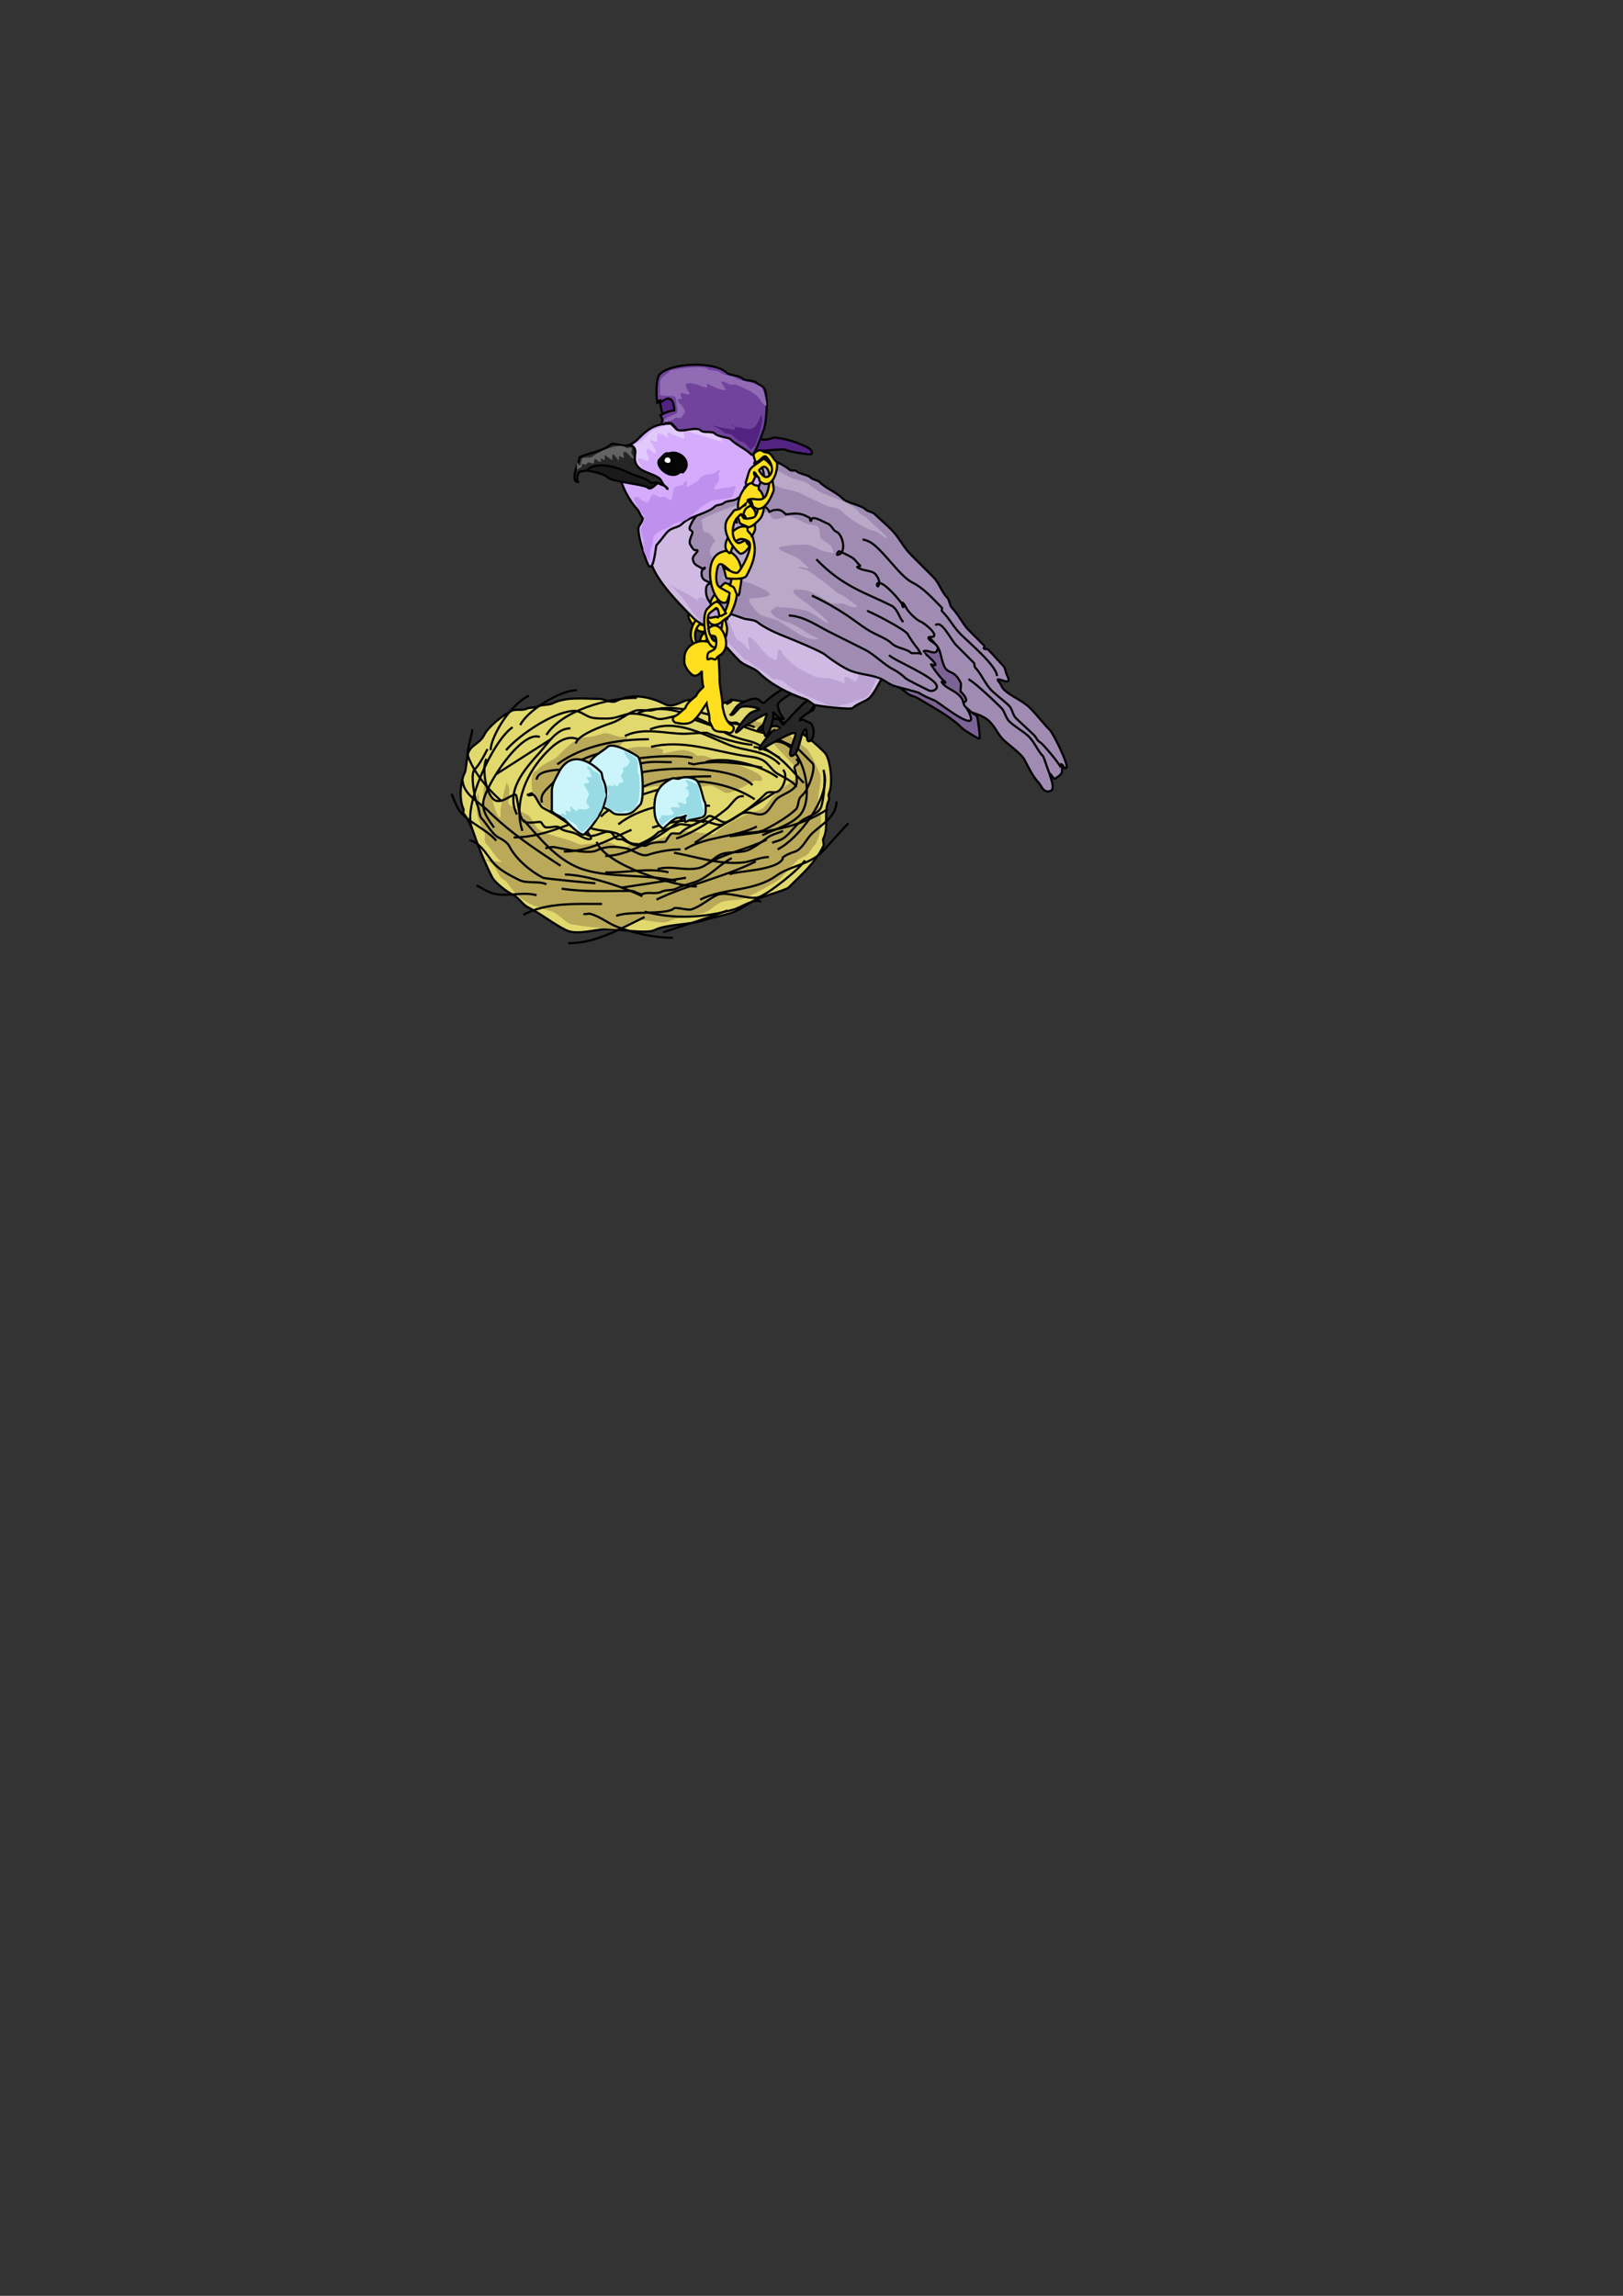 <?xml version="1.0" encoding="UTF-8" standalone="no"?>
<!-- Created with Inkscape (http://www.inkscape.org/) -->

<svg
   xmlns:dc="http://purl.org/dc/elements/1.1/"
   xmlns:cc="http://creativecommons.org/ns#"
   xmlns:rdf="http://www.w3.org/1999/02/22-rdf-syntax-ns#"
   xmlns:svg="http://www.w3.org/2000/svg"
   xmlns="http://www.w3.org/2000/svg"
   xmlns:sodipodi="http://sodipodi.sourceforge.net/DTD/sodipodi-0.dtd"
   xmlns:inkscape="http://www.inkscape.org/namespaces/inkscape"
   width="744.094"
   height="1052.362"
   id="svg2"
   version="1.1"
   inkscape:version="0.48.0 r9654"
   sodipodi:docname="nest.svg">
  <rect width="100%" height="100%" fill="#333333" stroke="none"/>
  <defs
     id="defs4" />
  <sodipodi:namedview
     id="base"
     pagecolor="#ffffff"
     bordercolor="#666666"
     borderopacity="1.0"
     inkscape:pageopacity="0.0"
     inkscape:pageshadow="2"
     inkscape:zoom="2.8284271"
     inkscape:cx="316.93144"
     inkscape:cy="801.15591"
     inkscape:document-units="px"
     inkscape:current-layer="layer1"
     showgrid="false"
     inkscape:window-width="1022"
     inkscape:window-height="766"
     inkscape:window-x="0"
     inkscape:window-y="0"
     inkscape:window-maximized="0" />
  <g
     inkscape:label="Layer 1"
     inkscape:groupmode="layer"
     id="layer1">
    <g
       id="g4277"
       transform="translate(24,-38.5)">
      <path
         inkscape:connector-curvature="0"
         id="path4141"
         d="m 311.5,359.362 c 8.066,0.352 13.884,5.442 20,8.5 9.936,4.968 15.118,8.118 22.5,15.5 2.912,2.912 4.008,14.983 2,19 -0.4,0.8 0.4,2.2 0,3 -2.618,5.236 0.162,12.176 -2.5,17.5 -0.467,0.933 0.467,2.567 0,3.5 -3.966,7.932 -9.807,12.807 -16,19 -1.094,1.094 -12.311,4.156 -15,5.5 -3.814,1.907 -6.908,4.636 -11,6 -4.169,1.39 -8.835,2.112 -13,3.5 -6.321,2.107 -16.918,1.709 -22.5,4.5 -3.588,1.794 -16.973,-0.5 -21.5,-0.5 -5.174,0 -13.966,3.017 -19,0.5 -6.211,-3.106 -11.114,-7.307 -17.5,-10.5 -2.418,-1.209 -4.058,-4.279 -6.5,-5.5 -2.801,-1.401 -8.448,-5.396 -10,-8.5 -3.442,-6.884 -6.142,-13.425 -8.5,-20.5 -0.761,-2.284 -3.15,-7.15 -4.5,-8.5 -0.317,-0.317 0.208,-1.584 0,-2 -2.139,-4.279 -1.421,-12.658 0.5,-16.5 0.953,-1.906 0.791,-7.582 2,-10 1.568,-3.135 5.073,-3.645 7,-7.5 1.83,-3.66 8.24,-8.87 12.5,-11 1.999,-1 5.029,-0.014 7,-1 1.421,-0.71 3.627,-0.314 5,-1 1.984,-0.992 5.061,-0.531 7,-1.5 6.257,-3.129 14.547,-2 21.5,-2 2.013,0 5.197,2.152 7.5,1 7.434,-3.717 15.29,-2.105 22.5,1.5 3.889,1.945 7.902,-2 11,-2 5.86,0 9.638,0.138 13.5,4 0.256,0.256 0.939,-1.878 1,-2 0.335,-0.669 2.394,-0.757 3,-1 0.692,-0.277 2,-1.745 2,-1 0,1.067 -1.667,1.333 -2.5,2"
         style="fill:#e1d96d;fill-opacity:1;stroke:#000000;stroke-width:1px;stroke-linecap:butt;stroke-linejoin:miter;stroke-opacity:1" />
      <path
         style="fill:#b9a959;stroke:none;stroke-width:1px;stroke-linecap:butt;stroke-linejoin:miter;stroke-opacity:1;fill-opacity:1"
         d="m 246,353.362 c 3.248,-4.11 6.933,-3.933 10,-7 3.151,-3.151 7.808,-8.5 13.5,-8.5 1.786,0 4.774,-0.925 6.5,-1.5 3.064,-1.021 6.339,1.5 9,1.5 0.392,0 2.251,-0.249 2.5,0 0.845,0.845 -5.7,4.65 -3,6 0.227,0.113 6.131,-1.5 7.5,-1.5 2.424,0 10.24,-0.26 12,1.5 0.25,0.25 -0.25,1.25 0,1.5 0.143,0.143 7.619,-1.976 10,-1.5 2.406,0.481 4.06,1.06 5.5,2.5 0.195,0.195 1.695,0 2,0 3.033,0 5.721,1.721 7,3 0.601,0.601 1.65,-0.5 2.5,-0.5 2.804,0 21.307,5.693 18,9 -0.48,0.48 -2.369,-0.316 -3,0 -2.053,1.026 -11.29,6.605 -13.5,5.5 -1.822,-0.911 -3.738,-2.119 -5.5,-3 -1.867,-0.933 -5.133,0.933 -7,0 -1.523,-0.761 -8.48,-3.26 -10,-2.5 -3.353,1.676 5.5,4.393 5.5,4.5 0,1.733 -12.108,-2 -13.5,-2 -3.613,0 -7.781,0.781 -10,3 -0.416,0.416 -0.922,-0.922 -1,-1 -0.523,-0.523 -1.698,-0.5 -2.5,-0.5 -3.641,0 -9.064,0.355 -12.5,1.5 -3.3,1.1 -6.721,2.11 -9.5,3.5 -3.003,1.501 -2.634,7 -7.5,7 -4.057,0 -12.617,-5.734 -14.5,-9.5 -0.501,-1.003 -2.082,-11 1.5,-11 1.014,0 -0.333,2 -0.5,3"
         id="path4413"
         inkscape:connector-curvature="0"
         transform="translate(-24,38.5)" />
      <path
         style="fill:#b9a959;stroke:none;stroke-width:1px;stroke-linecap:butt;stroke-linejoin:miter;stroke-opacity:1;fill-opacity:1"
         d="m 232,403.862 c 6.776,10.003 10.882,10.627 21,14 3.03,1.01 5.496,4.248 8,5.5 1.879,0.939 18.24,2.5 21,2.5 2.989,0 7.856,-2.678 10.5,-4 1.949,-0.975 10.812,2.094 14,0.5 4.915,-2.458 12.958,-2.229 17.5,-4.5 2.379,-1.19 3.712,-2.856 6,-4 3.252,-1.626 7.425,-0.808 11,-2 2.775,-0.925 15.073,-7.573 16.5,-9 1.786,-1.786 5.049,-5.549 7.5,-8 1.785,-1.785 3.892,-1.892 5.5,-3.5 1.111,-1.111 1.695,-2.695 3,-4 2.647,-2.647 3.878,-13.745 2,-17.5 -1.596,-3.193 1.722,-12.555 0.5,-15 -1.073,-2.146 -4.182,-9.682 -6,-11.5 -1.219,-1.219 -2.943,-2.221 -4.5,-3 -0.941,-0.471 -2.836,-2.836 -3.5,-3.5 -3.208,-3.208 -5.831,-4.415 -9,-6 -1.16,-0.58 -4.618,0.882 -5.5,0 -0.086,-0.086 -3.029,-1.471 -3.5,-1 -0.468,0.468 -0.198,2.302 0,2.5 0.978,0.978 3.833,1.333 5,2.5 3.877,3.877 10.27,11.27 14.5,15.5 0.757,0.757 3.578,4.422 2,6 -2.27,2.27 -6.678,4.178 -10,7.5 -1.924,1.924 -3.443,4.443 -5,6 -1.906,1.906 -6.775,2.637 -9.5,4 -5.151,2.576 -10.296,5.296 -13.5,8.5 -0.492,0.492 -13.461,-2.269 -16,-1 -3.654,1.827 -7.359,2.18 -11,4 -1.176,0.588 -3.251,-0.416 -4.5,0 -3.445,1.148 -7.185,1.185 -9.5,3.5 -0.411,0.411 -5.648,-2.216 -6.5,-2.5 -3.589,-1.196 -12.701,1.649 -15,0.5 -5.416,-2.708 -11.72,-3.36 -17,-6 -3.213,-1.607 -3.239,-5.87 -6.5,-7.5 -1.601,-0.8 -7.631,-4.131 -8,-4.5 -1.445,-1.445 1.448,-7.052 -1,-9.5 -0.236,-0.236 0.333,-1 0,-1 -0.532,0 -3,11.942 -3,13 0,0.261 0.105,4.105 -0.5,3.5 -1.808,-1.808 -3.038,-7.613 -4,-10.5 -0.813,-2.44 -2.518,-5.5 -2.5,-5.5 0.373,0 -0.236,0.736 -0.5,1 -0.639,0.639 -0.047,10.953 -1.5,9.5 -1.332,-1.332 -0.453,-4.953 -1.5,-6 -0.178,-0.178 -0.5,6.422 -0.5,7.5 0,3.973 1.871,7.241 3.5,10.5 0.855,1.709 -0.536,3.964 1,5.5 2.263,2.263 3.764,5.264 5.5,7 0.131,0.131 1.5,0.921 1.5,1 0,1.186 -11.03,-2.515 -6,0 4.099,2.05 3.549,7.219 8,9 z"
         id="path4411"
         inkscape:connector-curvature="0"
         transform="translate(-24,38.5)" />
      <path
         inkscape:connector-curvature="0"
         id="path4143"
         d="m 199,386.362 c -2.309,4.505 -0.073,16.964 4,19 3.455,1.728 8.393,-3.607 9.5,-2.5 0.745,0.745 1.08,9.58 3.5,12 1.615,1.615 7.489,-0.011 8,0.5 0.583,0.583 0.917,1.417 1.5,2 1.25,1.25 5.75,-0.75 7,0.5 1.992,1.992 5.071,1.536 8,3 0.679,0.339 5.237,3.263 6.5,2 0.522,-0.522 -5.032,-7.016 -2,-5.5 4.569,2.284 11.132,1.816 14.5,3.5 2.921,1.461 3.894,4.5 8,4.5 0.676,0 4.433,1.067 4.5,1 2.228,-2.228 8.758,-1.758 9,-2 0.69,-0.69 1.426,-2.426 2.5,-3.5 0.863,-0.863 3.784,0.216 4.5,-0.5 3.323,-3.323 9.98,-4.98 12.5,-7.5 1.599,-1.599 6.154,3.282 8.5,2.5 5.437,-1.812 5.863,-5.659 12.5,-4 1.784,0.446 3.346,0.827 5,0 2.141,-1.07 3.795,-4.795 5.5,-6.5 2.27,-2.27 7.397,-3.294 9,-6.5 0.701,-1.402 0.084,-5.832 -0.5,-7 -1.435,-2.87 3.731,-1.769 0.5,-5"
         style="fill:none;stroke:#000000;stroke-width:1px;stroke-linecap:butt;stroke-linejoin:miter;stroke-opacity:1" />
      <path
         inkscape:connector-curvature="0"
         id="path4145"
         d="m 218,402.862 c 0.667,-0.167 1.833,-1.167 2,-0.5 0.167,0.667 -2.486,0.014 -2,0.5 0.589,0.589 1.683,-0.163 2.5,0 1.153,0.231 2.737,5.119 4.5,6 7.69,3.845 12.61,8.555 20.5,12.5 3.202,1.601 8.695,-3.305 11,-1 0.569,0.569 1.564,2.064 2,2.5 0.558,0.558 2.293,0.146 3,0.5 1.03,0.515 5.538,3.231 7,2.5 3.973,-1.986 6.599,-3.099 9.5,-6 0.145,-0.145 7.989,-2.744 9.5,-3.5 0.642,-0.321 4.326,0.5 5.5,0.5 0.758,0 2.447,-0.947 3,-1.5 2.325,-2.325 8.621,2.44 11.5,1 3.001,-1.5 5.631,-3.088 8.5,-5 4.177,-2.785 8.118,-6.118 11,-9 1.536,-1.536 3.791,-0.145 5.5,-1 2.793,-1.396 4.864,-7.636 2.5,-10"
         style="fill:none;stroke:#000000;stroke-width:1px;stroke-linecap:butt;stroke-linejoin:miter;stroke-opacity:1" />
      <path
         inkscape:connector-curvature="0"
         id="path4147"
         d="m 208,382.362 c 6.103,-7.066 22.211,-18 31.5,-18 2.557,0 5.046,2.387 7.5,3 2.416,0.604 4.936,0.5 7.5,0.5 3.345,0 5.931,-1.233 9,-2 3.775,-0.944 10.031,0.844 13.5,2 3.442,1.147 8.881,-2.373 13,-1 3.818,1.273 7.763,2.754 11.5,4 2.318,0.773 11.797,-1.703 12.5,-1 2.583,2.583 15.443,5.443 15.5,5.5 2.285,2.285 11.307,5.307 13,7 1.628,1.628 4.283,4.283 6,6 1.501,1.501 -0.923,8.345 -1.5,9.5 -1.747,3.495 -1.295,3.295 -4,6 -1.138,1.138 -0.897,4.397 -2,5.5 -3.193,3.193 -9.731,7.115 -14.5,9.5 -3.906,1.953 -8.565,0.532 -12.5,2.5"
         style="fill:none;stroke:#000000;stroke-width:1px;stroke-linecap:butt;stroke-linejoin:miter;stroke-opacity:1" />
      <path
         inkscape:connector-curvature="0"
         id="path4149"
         d="m 199.5,381.862 c -1.77,3.59 -4.028,7.528 -6,9.5 -2.038,2.038 0.324,14.148 1.5,16.5 0.839,1.677 0.622,4.622 2,6 1.962,1.962 4.684,7.092 7.5,8.5 1.484,0.742 4.112,2.224 5,4 2.952,5.904 9.861,11.681 15.5,14.5 0.822,0.411 22.673,2.5 24,2.5"
         style="fill:none;stroke:#000000;stroke-width:1px;stroke-linecap:butt;stroke-linejoin:miter;stroke-opacity:1" />
      <path
         inkscape:connector-curvature="0"
         id="path4151"
         d="m 191.5,423.862 c -0.369,-0.293 1.85,-0.15 5,3 2.527,2.527 4.218,5.718 6.5,8 2.973,2.973 7.183,5.091 11,7 3.696,1.848 9.044,0.272 12.5,2"
         style="fill:none;stroke:#000000;stroke-width:1px;stroke-linecap:butt;stroke-linejoin:miter;stroke-opacity:1" />
      <path
         inkscape:connector-curvature="0"
         id="path4153"
         d="m 222,448.862 c -6.531,-1.867 -14.148,1.117 -20.5,-1 -2.68,-0.893 -4.674,-2.337 -7,-3.5"
         style="fill:none;stroke:#000000;stroke-width:1px;stroke-linecap:butt;stroke-linejoin:miter;stroke-opacity:1" />
      <path
         inkscape:connector-curvature="0"
         id="path4155"
         d="m 216,457.862 c 9.975,-5.749 24.635,-5 36,-5"
         style="fill:none;stroke:#000000;stroke-width:1px;stroke-linecap:butt;stroke-linejoin:miter;stroke-opacity:1" />
      <path
         inkscape:connector-curvature="0"
         id="path4157"
         d="m 258.5,458.362 c 5.317,-2.435 23.373,-0.373 26.5,-3.5 0.71,-0.71 6.442,1.019 8,0.5 4.1,-1.367 7.817,-4.659 11.5,-6.5 4.444,-2.222 14.352,2.162 19,1 4.202,-1.05 19.753,-13.506 21.5,-17"
         style="fill:none;stroke:#000000;stroke-width:1px;stroke-linecap:butt;stroke-linejoin:miter;stroke-opacity:1" />
      <path
         inkscape:connector-curvature="0"
         id="path4159"
         d="m 261,445.362 29.5,-4.5"
         style="fill:none;stroke:#000000;stroke-width:1px;stroke-linecap:butt;stroke-linejoin:miter;stroke-opacity:1" />
      <path
         inkscape:connector-curvature="0"
         id="path4161"
         d="m 233.5,445.862 c 10.575,1.598 21.527,1 32,1 1.492,0 4.066,1.967 5,1.5 2.438,-1.219 6.092,0.204 8.5,-1 2.315,-1.158 5.062,-0.531 7,-1.5 2.701,-1.351 5.567,-2.022 8.5,-3 6.383,-2.128 11.286,-8.143 17,-11"
         style="fill:none;stroke:#000000;stroke-width:1px;stroke-linecap:butt;stroke-linejoin:miter;stroke-opacity:1" />
      <path
         inkscape:connector-curvature="0"
         id="path4163"
         d="m 277.5,436.862 c 6.326,-1.746 12.799,1.05 19,-0.5 3.715,-0.929 6.319,-4.41 9.5,-6 3.329,-1.665 8.781,-0.76 12.5,-2 2.49,-0.83 7.229,-4.297 9.5,-6 1.916,-1.437 5.043,-2.022 7,-3"
         style="fill:none;stroke:#000000;stroke-width:1px;stroke-linecap:butt;stroke-linejoin:miter;stroke-opacity:1" />
      <path
         inkscape:connector-curvature="0"
         id="path4165"
         d="m 335,431.862 c -2.294,5.938 -22.844,5.844 -24.5,7.5"
         style="fill:none;stroke:#000000;stroke-width:1px;stroke-linecap:butt;stroke-linejoin:miter;stroke-opacity:1" />
      <path
         inkscape:connector-curvature="0"
         id="path4167"
         d="m 226,427.362 c 1.354,-0.353 3.057,-0.789 4.5,-0.5 3.743,0.749 15.467,3.266 19,1.5 4.186,-2.093 8.507,-1.999 13.5,-1 3.171,0.634 6.997,4.001 10,3 4.364,-1.455 10.157,-2.5 15,-2.5"
         style="fill:none;stroke:#000000;stroke-width:1px;stroke-linecap:butt;stroke-linejoin:miter;stroke-opacity:1" />
      <path
         inkscape:connector-curvature="0"
         id="path4169"
         d="m 253.5,438.362 c 9.174,0.405 19.735,-2.316 29,0"
         style="fill:none;stroke:#000000;stroke-width:1px;stroke-linecap:butt;stroke-linejoin:miter;stroke-opacity:1" />
      <path
         inkscape:connector-curvature="0"
         id="path4171"
         d="m 233,435.362 c -11.422,-7.455 -23.453,-15.453 -33,-25 -4.183,-4.183 -12,-7.624 -12,-15"
         style="fill:none;stroke:#000000;stroke-width:1px;stroke-linecap:butt;stroke-linejoin:miter;stroke-opacity:1" />
      <path
         inkscape:connector-curvature="0"
         id="path4173"
         d="m 203.5,423.862 c -4.283,-5.238 -13.394,-8.591 -17,-14 -1.664,-2.496 -2.298,-5.096 -3.5,-7.5"
         style="fill:none;stroke:#000000;stroke-width:1px;stroke-linecap:butt;stroke-linejoin:miter;stroke-opacity:1" />
      <path
         inkscape:connector-curvature="0"
         id="path4175"
         d="m 205.5,405.362 c -5.835,-5.116 -12.491,-12.972 -15,-20.5 -0.688,-2.064 2,-9.399 2,-12"
         style="fill:none;stroke:#000000;stroke-width:1px;stroke-linecap:butt;stroke-linejoin:miter;stroke-opacity:1" />
      <path
         inkscape:connector-curvature="0"
         id="path4177"
         d="m 201,382.362 c -0.466,-4.285 7.387,-19.943 17.5,-25"
         style="fill:none;stroke:#000000;stroke-width:1px;stroke-linecap:butt;stroke-linejoin:miter;stroke-opacity:1" />
      <path
         inkscape:connector-curvature="0"
         id="path4179"
         d="m 214.5,370.862 c 3.476,-6.979 18.564,-16 26,-16"
         style="fill:none;stroke:#000000;stroke-width:1px;stroke-linecap:butt;stroke-linejoin:miter;stroke-opacity:1" />
      <path
         inkscape:connector-curvature="0"
         id="path4181"
         d="m 226.5,375.362 c 7.269,-11.257 28.205,-17 41.5,-17"
         style="fill:none;stroke:#000000;stroke-width:1px;stroke-linecap:butt;stroke-linejoin:miter;stroke-opacity:1" />
      <path
         inkscape:connector-curvature="0"
         id="path4183"
         d="m 240,379.362 c 0.499,-3.17 8.107,-6.702 16.5,-9.5 3.968,-1.323 7.343,-4.448 10.5,-5.5 2.777,-0.926 6.275,0.408 9,-0.5 8.121,-2.707 26.835,1.917 34,5.5 3.574,1.787 8.523,0.761 12,2.5"
         style="fill:none;stroke:#000000;stroke-width:1px;stroke-linecap:butt;stroke-linejoin:miter;stroke-opacity:1" />
      <path
         inkscape:connector-curvature="0"
         id="path4185"
         d="m 262.5,375.862 c 8.447,-4.183 18.494,-1 27.5,-1 1.014,0 9.806,-0.597 10,-0.5 3.843,1.921 16.537,5.5 21,5.5"
         style="fill:none;stroke:#000000;stroke-width:1px;stroke-linecap:butt;stroke-linejoin:miter;stroke-opacity:1" />
      <path
         inkscape:connector-curvature="0"
         id="path4187"
         d="m 274.5,380.862 c 14.058,-3.441 28.255,1.709 42,4 3.077,0.513 6.184,0.592 9,2 2.626,1.313 4.214,4.476 6.5,6 2.049,1.366 9,4.418 9,6.5"
         style="fill:none;stroke:#000000;stroke-width:1px;stroke-linecap:butt;stroke-linejoin:miter;stroke-opacity:1" />
      <path
         inkscape:connector-curvature="0"
         id="path4189"
         d="m 321.5,380.862 c 10.851,1.392 16.018,9.518 23,16.5"
         style="fill:none;stroke:#000000;stroke-width:1px;stroke-linecap:butt;stroke-linejoin:miter;stroke-opacity:1" />
      <path
         inkscape:connector-curvature="0"
         id="path4191"
         d="m 274,372.862 c 12.157,-5.081 24.965,2.586 36,7 8.109,3.244 16.756,2.256 23.5,9"
         style="fill:none;stroke:#000000;stroke-width:1px;stroke-linecap:butt;stroke-linejoin:miter;stroke-opacity:1" />
      <path
         inkscape:connector-curvature="0"
         id="path4193"
         d="m 268.5,365.362 c 12.817,-5.407 28.163,1.998 39,8.5 3.661,2.197 8.484,3.496 12.5,4.5 4.797,1.199 9.372,5.436 13.5,7.5"
         style="fill:none;stroke:#000000;stroke-width:1px;stroke-linecap:butt;stroke-linejoin:miter;stroke-opacity:1" />
      <path
         inkscape:connector-curvature="0"
         id="path4195"
         d="m 331.5,378.362 c 13.018,0.046 18.54,26.46 11,34 -4.59,4.59 -11.628,6.314 -17,9"
         style="fill:none;stroke:#000000;stroke-width:1px;stroke-linecap:butt;stroke-linejoin:miter;stroke-opacity:1" />
      <path
         inkscape:connector-curvature="0"
         id="path4197"
         d="m 353.5,391.362 c 1.252,3.321 0.117,13.649 -1,17 -0.999,2.997 -6.299,4.533 -8.5,6 -3.464,2.309 -5.502,6.168 -9,8.5 -1.591,1.061 -3.429,1.215 -5,2"
         style="fill:none;stroke:#000000;stroke-width:1px;stroke-linecap:butt;stroke-linejoin:miter;stroke-opacity:1" />
      <path
         inkscape:connector-curvature="0"
         id="path4199"
         d="m 334.5,431.862 c 1.886,-1.611 3.953,-2.318 6,-3 3.173,-1.058 5.273,-5.773 7.5,-8 4.396,-4.396 11.5,-7.747 11.5,-15"
         style="fill:none;stroke:#000000;stroke-width:1px;stroke-linecap:butt;stroke-linejoin:miter;stroke-opacity:1" />
      <path
         inkscape:connector-curvature="0"
         id="path4201"
         d="m 365,415.862 c -4.331,4.331 -8.199,9.199 -12.5,13.5 -5.365,5.365 -14.475,6.125 -20.5,10.5 -10.423,7.505 -24.062,5.531 -35,11"
         style="fill:none;stroke:#000000;stroke-width:1px;stroke-linecap:butt;stroke-linejoin:miter;stroke-opacity:1" />
      <path
         inkscape:connector-curvature="0"
         id="path4203"
         d="m 309.5,455.862 c -9.422,3.561 -20.043,6.848 -29.5,10"
         style="fill:none;stroke:#000000;stroke-width:1px;stroke-linecap:butt;stroke-linejoin:miter;stroke-opacity:1" />
      <path
         inkscape:connector-curvature="0"
         id="path4205"
         d="m 271.5,456.362 c 13.323,3.579 27.392,2.888 41,-1 3.443,-0.984 9.102,-5.199 12.5,-3.5"
         style="fill:none;stroke:#000000;stroke-width:1px;stroke-linecap:butt;stroke-linejoin:miter;stroke-opacity:1" />
      <path
         inkscape:connector-curvature="0"
         id="path4207"
         d="m 243.5,457.362 c 0.94,0.485 2.03,-0.243 3,0 4.461,1.115 8.218,4.394 12.5,6 8.016,3.006 16.884,5 25.5,5"
         style="fill:none;stroke:#000000;stroke-width:1px;stroke-linecap:butt;stroke-linejoin:miter;stroke-opacity:1" />
      <path
         inkscape:connector-curvature="0"
         id="path4209"
         d="m 271.5,458.862 c -11.072,5.358 -22.152,12 -35,12"
         style="fill:none;stroke:#000000;stroke-width:1px;stroke-linecap:butt;stroke-linejoin:miter;stroke-opacity:1" />
      <path
         inkscape:connector-curvature="0"
         id="path4211"
         d="m 277,450.862 c 14.58,-7.03 30.89,-10.195 45.5,-17.5"
         style="fill:none;stroke:#000000;stroke-width:1px;stroke-linecap:butt;stroke-linejoin:miter;stroke-opacity:1" />
      <path
         inkscape:connector-curvature="0"
         id="path4213"
         d="m 290,427.862 c 9.798,-6.131 22.866,-5.433 33,-10.5"
         style="fill:none;stroke:#000000;stroke-width:1px;stroke-linecap:butt;stroke-linejoin:miter;stroke-opacity:1" />
      <path
         inkscape:connector-curvature="0"
         id="path4215"
         d="m 300.5,434.362 c 8.377,-5.018 18.203,-6.602 27,-11"
         style="fill:none;stroke:#000000;stroke-width:1px;stroke-linecap:butt;stroke-linejoin:miter;stroke-opacity:1" />
      <path
         inkscape:connector-curvature="0"
         id="path4217"
         d="m 294.5,424.862 c 11.738,-7.979 24.518,-15.012 36.5,-23"
         style="fill:none;stroke:#000000;stroke-width:1px;stroke-linecap:butt;stroke-linejoin:miter;stroke-opacity:1" />
      <path
         inkscape:connector-curvature="0"
         id="path4219"
         d="m 317,403.362 c -0.833,0.167 -1.74,0.12 -2.5,0.5 -1.697,0.849 -3.784,4.127 -5.5,5.5 -6.756,5.405 -14.778,10.759 -23,13.5"
         style="fill:none;stroke:#000000;stroke-width:1px;stroke-linecap:butt;stroke-linejoin:miter;stroke-opacity:1" />
      <path
         inkscape:connector-curvature="0"
         id="path4221"
         d="m 290.5,412.362 c -9.075,7.599 -24.785,18.5 -37,18.5"
         style="fill:none;stroke:#000000;stroke-width:1px;stroke-linecap:butt;stroke-linejoin:miter;stroke-opacity:1" />
      <path
         inkscape:connector-curvature="0"
         id="path4223"
         d="m 265.5,418.862 c -10.04,4.358 -19.611,10 -31,10"
         style="fill:none;stroke:#000000;stroke-width:1px;stroke-linecap:butt;stroke-linejoin:miter;stroke-opacity:1" />
      <path
         inkscape:connector-curvature="0"
         id="path4225"
         d="m 246.5,412.862 c -11.339,3.987 -22.444,9.5 -35,9.5"
         style="fill:none;stroke:#000000;stroke-width:1px;stroke-linecap:butt;stroke-linejoin:miter;stroke-opacity:1" />
      <path
         inkscape:connector-curvature="0"
         id="path4227"
         d="m 216,414.362 c 7.372,8.162 14.725,17.69 25.5,22 12.072,4.829 30.99,2.623 44.5,6"
         style="fill:none;stroke:#000000;stroke-width:1px;stroke-linecap:butt;stroke-linejoin:miter;stroke-opacity:1" />
      <path
         inkscape:connector-curvature="0"
         id="path4229"
         d="m 235,439.362 c 9.716,0.108 26.644,5.572 35.5,10"
         style="fill:none;stroke:#000000;stroke-width:1px;stroke-linecap:butt;stroke-linejoin:miter;stroke-opacity:1" />
      <path
         inkscape:connector-curvature="0"
         id="path4231"
         d="m 249.5,424.362 c 3.978,10.719 35.771,20.5 46,20.5"
         style="fill:none;stroke:#000000;stroke-width:1px;stroke-linecap:butt;stroke-linejoin:miter;stroke-opacity:1" />
      <path
         inkscape:connector-curvature="0"
         id="path4233"
         d="m 285,429.362 c 10.094,1.84 20.82,5.568 31.5,4.5 4.03,-0.403 7.994,-2.5 12,-2.5"
         style="fill:none;stroke:#000000;stroke-width:1px;stroke-linecap:butt;stroke-linejoin:miter;stroke-opacity:1" />
      <path
         inkscape:connector-curvature="0"
         id="path4235"
         d="m 310.5,421.862 c 15.699,-2.145 31.277,-3.351 45,-12.5"
         style="fill:none;stroke:#000000;stroke-width:1px;stroke-linecap:butt;stroke-linejoin:miter;stroke-opacity:1" />
      <path
         inkscape:connector-curvature="0"
         id="path4237"
         d="m 354,393.362 c 2.309,11.014 -11.87,29.685 -21.5,34.5"
         style="fill:none;stroke:#000000;stroke-width:1px;stroke-linecap:butt;stroke-linejoin:miter;stroke-opacity:1" />
      <path
         inkscape:connector-curvature="0"
         id="path4239"
         d="m 203.5,393.362 25,-16"
         style="fill:none;stroke:#000000;stroke-width:1px;stroke-linecap:butt;stroke-linejoin:miter;stroke-opacity:1" />
      <path
         inkscape:connector-curvature="0"
         id="path4241"
         d="m 211,371.862 c -8.929,5.863 -23.236,37.028 -18.5,46.5"
         style="fill:none;stroke:#000000;stroke-width:1px;stroke-linecap:butt;stroke-linejoin:miter;stroke-opacity:1" />
      <path
         inkscape:connector-curvature="0"
         id="path4243"
         d="m 223.5,376.362 c -8.466,-3.569 -26,23.601 -26,30.5 0,4.534 2.628,7.442 5,11"
         style="fill:none;stroke:#000000;stroke-width:1px;stroke-linecap:butt;stroke-linejoin:miter;stroke-opacity:1" />
      <path
         inkscape:connector-curvature="0"
         id="path4245"
         d="m 237.5,372.362 c -6.28,-0.034 -10.199,6.777 -14,11 -6.93,7.7 -15.915,17.67 -10.5,28.5"
         style="fill:none;stroke:#000000;stroke-width:1px;stroke-linecap:butt;stroke-linejoin:miter;stroke-opacity:1" />
      <path
         inkscape:connector-curvature="0"
         id="path4247"
         d="m 241,377.362 c -5.216,-2.241 -10.402,1.902 -14,5.5 -9.216,9.216 -15.857,23.43 -11.5,36.5"
         style="fill:none;stroke:#000000;stroke-width:1px;stroke-linecap:butt;stroke-linejoin:miter;stroke-opacity:1" />
      <path
         inkscape:connector-curvature="0"
         id="path4249"
         d="m 224.5,406.362 c -1.17,-3.653 1.985,-5.985 4.5,-8.5 2.812,-2.812 5.701,-6.301 9,-8.5 6.335,-4.224 18.96,-8.385 26.5,-6.5"
         style="fill:none;stroke:#000000;stroke-width:1px;stroke-linecap:butt;stroke-linejoin:miter;stroke-opacity:1" />
      <path
         inkscape:connector-curvature="0"
         id="path4251"
         d="m 231.5,388.862 c 11.582,-8.673 27.559,-11.5 42,-11.5"
         style="fill:none;stroke:#000000;stroke-width:1px;stroke-linecap:butt;stroke-linejoin:miter;stroke-opacity:1" />
      <path
         inkscape:connector-curvature="0"
         id="path4253"
         d="m 243,396.362 c 6.985,-10.352 39.562,-12.688 50.5,-10.5"
         style="fill:none;stroke:#000000;stroke-width:1px;stroke-linecap:butt;stroke-linejoin:miter;stroke-opacity:1" />
      <path
         inkscape:connector-curvature="0"
         id="path4255"
         d="m 255.5,397.862 c 11.858,-8.987 55.15,-9.85 65.5,0.5"
         style="fill:none;stroke:#000000;stroke-width:1px;stroke-linecap:butt;stroke-linejoin:miter;stroke-opacity:1" />
      <path
         inkscape:connector-curvature="0"
         id="path4257"
         d="m 280.5,398.862 c 12.367,-4.815 30.537,-1.309 41.5,6"
         style="fill:none;stroke:#000000;stroke-width:1px;stroke-linecap:butt;stroke-linejoin:miter;stroke-opacity:1" />
      <path
         inkscape:connector-curvature="0"
         id="path4259"
         d="m 299.5,387.862 c 8.889,-3.071 25.706,1.53 33,7"
         style="fill:none;stroke:#000000;stroke-width:1px;stroke-linecap:butt;stroke-linejoin:miter;stroke-opacity:1" />
      <path
         inkscape:connector-curvature="0"
         id="path4261"
         d="m 254.5,397.362 c -7.648,2.758 -14.906,8.406 -20.5,14"
         style="fill:none;stroke:#000000;stroke-width:1px;stroke-linecap:butt;stroke-linejoin:miter;stroke-opacity:1" />
      <path
         inkscape:connector-curvature="0"
         id="path4263"
         d="m 251.5,412.862 c 6.216,-7.26 34.931,-16.517 43,-14.5"
         style="fill:none;stroke:#000000;stroke-width:1px;stroke-linecap:butt;stroke-linejoin:miter;stroke-opacity:1" />
      <path
         inkscape:connector-curvature="0"
         id="path4265"
         d="m 259.5,416.362 c 8.534,-6.929 23.076,-10.41 34,-9.5 2.724,0.227 5.247,1 8,1"
         style="fill:none;stroke:#000000;stroke-width:1px;stroke-linecap:butt;stroke-linejoin:miter;stroke-opacity:1" />
      <path
         inkscape:connector-curvature="0"
         id="path4267"
         d="m 275,417.862 c 7.38,-2.342 16.258,-4.435 24,-2.5"
         style="fill:none;stroke:#000000;stroke-width:1px;stroke-linecap:butt;stroke-linejoin:miter;stroke-opacity:1" />
      <path
         inkscape:connector-curvature="0"
         id="path4269"
         d="m 222,395.862 c 0.541,-5.851 15.434,-4.317 25,-5 5.981,-0.427 12.004,-1.5 18,-1.5"
         style="fill:none;stroke:#000000;stroke-width:1px;stroke-linecap:butt;stroke-linejoin:miter;stroke-opacity:1" />
      <path
         inkscape:connector-curvature="0"
         id="path4271"
         d="m 241,405.362 c 4.648,-8.998 22.952,-16.704 32.5,-17.5 3.441,-0.287 7.041,0 10.5,0"
         style="fill:none;stroke:#000000;stroke-width:1px;stroke-linecap:butt;stroke-linejoin:miter;stroke-opacity:1" />
      <path
         inkscape:connector-curvature="0"
         id="path4273"
         d="m 262,406.362 c 6.498,-11.035 28.514,-12 40,-12"
         style="fill:none;stroke:#000000;stroke-width:1px;stroke-linecap:butt;stroke-linejoin:miter;stroke-opacity:1" />
      <path
         inkscape:connector-curvature="0"
         id="path4275"
         d="m 292,388.862 c 0,-0.167 0,-0.333 0,-0.5 0.667,0.167 1.333,0.333 2,0.5 10.282,-2.142 21.274,-0.545 31.5,1.5"
         style="fill:none;stroke:#000000;stroke-width:1px;stroke-linecap:butt;stroke-linejoin:miter;stroke-opacity:1" />
      <path
         style="fill:#cbf5fa;fill-opacity:1;stroke:#000000;stroke-width:1px;stroke-linecap:butt;stroke-linejoin:miter;stroke-opacity:1"
         d="m 255.5,409.862 c -6.557,-2.189 -5.949,-8.449 -8.5,-11 -0.842,-0.842 0.051,-3.898 -0.5,-5 -3.539,-7.077 5.219,-10.219 8,-13 2.498,-2.498 13.181,3.681 14,4.5 2.052,2.052 3.186,19.814 1,22 -2.755,2.755 -3.489,4.5 -8,4.5 -2.8,0 -3.808,0.192 -6,-2 z"
         id="path4375"
         inkscape:connector-curvature="0" />
      <path
         style="fill:#98dbe4;stroke:none;stroke-width:1px;stroke-linecap:butt;stroke-linejoin:miter;stroke-opacity:1;fill-opacity:1"
         d="m 286.25,344.362 c 0.62,0.16 3.725,1.725 5.75,3.75 0.938,0.938 -0.048,5.702 0.5,6.25 1.256,1.256 0.805,12.695 -0.25,13.75 -0.582,0.582 -0.705,1.955 -1.25,2.5 -0.428,0.428 -1.176,0.926 -1.5,1.25 -0.755,0.755 -2.732,-0.518 -3.25,0 -1.321,1.321 -5.668,-0.168 -6.75,-1.25 -0.125,-0.125 -0.625,0.125 -0.75,0 -1.104,-1.104 -2.109,-3.109 -3.75,-4.75 -0.435,-0.435 -1.795,-1.705 -1,-2.5 1.288,-1.288 4.019,1.981 5,1 0.831,-0.831 -1.211,-2.827 -0.75,-3.75 0.542,-1.084 2.031,-0.25 2.75,-0.25 1.106,0 0,-0.508 0,-1 0,-0.247 1.08,1 2,1 0.571,0 0.507,-1.007 0.75,-1.25 0.399,-0.399 1.351,-0.101 1.75,-0.5 0.956,-0.956 -1.15,-2.45 -0.75,-3.25 0.291,-0.582 0.667,-0.835 1,-1.5 0.211,-0.422 -0.32,-1.68 0,-2 0.3,-0.3 0.829,-0.039 1.25,-0.25 0.463,-0.232 1.887,-2.225 1.75,-2.5 -0.965,-1.931 -2.5,-2.908 -2.5,-4.75 z"
         id="path4394"
         inkscape:connector-curvature="0"
         transform="translate(-24,38.5)" />
      <path
         style="fill:#cbf5fa;fill-opacity:1;stroke:#000000;stroke-width:1px;stroke-linecap:butt;stroke-linejoin:miter;stroke-opacity:1"
         d="m 229,410.362 c 0,-1.008 0,-3.838 0,-9 0,-3.411 1.54,-5.58 3,-8.5 5.353,-10.706 14.241,-5.759 19.5,-0.5 0.654,0.654 0.47,2.44 1,3.5 4.856,9.711 -4.257,20.757 -8.5,25 -1.527,1.527 -8.214,-5.714 -9,-6.5 -1.884,-1.884 -3.856,-1.856 -6,-4 z"
         id="path4360"
         inkscape:connector-curvature="0" />
      <path
         style="fill:#cbf5fa;fill-opacity:1;stroke:#000000;stroke-width:1px;stroke-linecap:butt;stroke-linejoin:miter;stroke-opacity:1"
         d="m 309.5,401.862 c -3.127,-2.316 -4,-5.209 -4,-9.5 0,-7.575 2.699,-10.849 8,-13.5 0.933,-0.467 2.567,0.467 3.5,0 2.327,-1.164 6.503,-0.497 8,1 1.742,1.742 2.935,8.935 3.5,9.5 0.647,0.647 0.854,5.646 0,6.5 -0.955,0.955 -3.427,1.5 -5.5,1.5 -1.213,0 -3.5,2.213 -3.5,1 0,-0.85 -0.35,-2.5 0.5,-2.5 0.083,0 -2.268,1 -3.5,1 -2.108,0 -4.899,3.319 -7,5 z"
         id="path4377"
         inkscape:connector-curvature="0"
         transform="translate(-29.5,16.5)" />
      <path
         style="fill:#98dbe4;stroke:none;stroke-width:1px;stroke-linecap:butt;stroke-linejoin:miter;stroke-opacity:1;fill-opacity:1"
         d="m 266.75,381.362 c 1.11,-0.067 4.236,-3.736 6.5,-6 1.083,-1.083 1.205,-2.705 2.25,-3.75 0.488,-0.488 1.713,-5.963 2.25,-6.5 0.657,-0.657 -2.5,-7.976 -2.5,-8.75 0,-0.602 -0.649,-1.649 -1,-2 -0.461,-0.461 -1.686,-0.436 -2.25,-1 -0.07,-0.07 -2.003,-2.747 -2.75,-2 -0.586,0.586 0.436,1.186 0.75,1.5 0.738,0.738 0.46,1.96 1,2.5 1.428,1.428 -1.583,0.583 -2,1 -0.391,0.391 1.579,1.921 1,2.5 -0.135,0.135 -3.047,0.203 -2.25,1 0.343,0.343 2.564,4.186 2.25,4.5 -0.164,0.164 -1.687,3.313 -1,4 0.188,0.188 1.713,1.287 1,2 -1.096,1.096 -2.902,0.5 -4.75,0.5 -0.425,0 -0.343,1.204 -1.25,0.75 -0.31,-0.155 -2.351,-2.149 -2.5,-2 -0.627,0.627 0.578,1.672 0,2.25 -0.636,0.636 -1.928,-0.572 -2.25,-0.25 -0.154,0.154 0.467,2 0.25,2 -1.035,0 -1.657,-1.686 -2.5,0 -0.347,0.694 3.182,2.091 3.5,2.25 1.541,0.771 2.608,1.358 3.75,2.5 1.258,1.258 -0.268,1.339 2.5,3 z"
         id="path4379"
         inkscape:connector-curvature="0"
         transform="translate(-24,38.5)" />
      <path
         style="fill:#98dbe4;stroke:none;stroke-width:1px;stroke-linecap:butt;stroke-linejoin:miter;stroke-opacity:1;fill-opacity:1"
         d="m 303.25,373.862 c -0.455,-0.689 4.096,0.654 5.5,-0.75 0.78,-0.78 -1.728,-2.272 -1.25,-2.75 0.903,-0.903 3.519,0.231 4.25,-0.5 0.343,-0.343 -1.68,-1.535 -0.75,-2 0.877,-0.439 2.853,1.147 3.5,0.5 0.543,-0.543 -0.334,-1.581 0,-2.25 0.384,-0.768 0.861,-0.723 1.25,-1.5 0.215,-0.429 0.02,-1.98 -0.25,-2.25 -0.333,-0.333 -0.667,-0.667 -1,-1 -0.118,-0.118 -0.5,0.167 -0.5,0 0,-0.117 2.379,-1.121 1.25,-2.25 -0.395,-0.395 -1.145,-1.105 -0.75,-1.5 0.423,-0.422 5.101,1.851 5.25,2 0.855,0.855 1.925,10.425 2.75,11.25 0.697,0.697 -0.592,3.342 -0.75,3.5 -0.159,0.159 -0.792,-0.104 -1,0 -0.761,0.381 -5.398,1.25 -6,1.25 -0.583,0 1.142,-2.054 0.25,-2.5 -1.103,-0.551 -4.565,1.5 -5.75,1.5 -1.754,0 -5.816,3.934 -6,3.75 -0.328,-0.328 -1.25,-2.092 -1.25,-2.75 0,-0.037 0.713,-0.438 0.75,-0.5 0.231,-0.385 0.333,-0.833 0.5,-1.25 z"
         id="path4396"
         inkscape:connector-curvature="0"
         transform="translate(-24,38.5)" />
    </g>
    <path
       style="fill:#ffdf1e;stroke:#000000;stroke-width:1px;stroke-linecap:butt;stroke-linejoin:miter;stroke-opacity:1;fill-opacity:1"
       d="m 322.996,289.444 c -2.784,0.652 -4.967,-1.601 -7.071,-5.808 -0.737,-1.474 0.253,-4.619 0.253,-6.061 0,-0.489 2.162,-3.646 2.778,-3.03 0.345,0.345 0.918,0.918 1.263,1.263 0.1,0.1 -0.627,0.879 -1.01,1.263 -0.52,0.52 -1.564,5.76 -0.758,6.566 0.598,0.598 3.039,4.284 5.051,2.273 0.463,-0.463 0.963,-0.963 1.515,-1.515 0.124,-0.124 -0.242,-0.752 0.253,-0.505 2.88,1.44 -0.568,4.874 -2.273,5.556 z"
       id="path4086"
       inkscape:connector-curvature="0" />
    <path
       style="fill:#ffdf1e;stroke:#000000;stroke-width:1px;stroke-linecap:butt;stroke-linejoin:miter;stroke-opacity:1;fill-opacity:1"
       d="M 321.312 282.875 C 317.794 283.268 314.466 292.348 318.719 295.75 C 319.462 296.345 320.045 297.108 320.719 297.781 C 328.962 297.781 326.885 287.26 323.25 283.625 C 322.634 283.009 321.964 282.802 321.312 282.875 z M 321.219 286 C 321.786 286.031 322.512 286.537 322.75 286.656 C 326.645 288.604 322.346 293.995 321.219 296.25 C 319.625 296.722 316.602 290.273 320.719 286.156 C 320.85 286.025 321.03 285.99 321.219 286 z "
       id="path4081" />
    <path
       style="fill:#262626;stroke:#000000;stroke-width:1px;stroke-linecap:butt;stroke-linejoin:miter;stroke-opacity:1;fill-opacity:1"
       d="m 372.746,320.002 c -2.666,-0.462 -10.001,8.486 -13.637,12.122 -0.585,0.585 -0.675,-2.525 -3.03,-2.525 -4.488,0 -9.839,5.556 -8.586,5.556 1.674,0 7.554,-4.062 10.102,-1.515 0.018,0.018 -3.655,1.248 -4.041,2.02 -0.142,0.284 -8.618,9.865 -4.041,7.576 1.812,-0.906 13.811,-8.412 15.152,-7.071 0.711,0.711 -5.017,12.105 -1.01,10.102 2.832,-1.416 3.445,-10.011 5.051,-11.617 2.185,-2.185 0.162,6.232 2.525,5.051 2.374,-1.187 2.232,-6.355 0.505,-8.081 -0.758,-0.758 -2.273,-0.758 -3.03,-1.515 -0.845,-0.845 -2.02,0.636 -2.02,0 0,-1.25 4.741,-3.886 6.061,-4.546 0.337,-0.168 1.515,-4.417 1.515,-4.041 0,0.011 -3.053,5.051 -3.536,5.051"
       id="path3116"
       inkscape:connector-curvature="0"
       sodipodi:nodetypes="csssssssssssssssc" />
    <path
       style="fill:#262626;fill-opacity:1;stroke:#000000;stroke-width:1px;stroke-linecap:butt;stroke-linejoin:miter;stroke-opacity:1"
       d="m 362.645,314.951 c -1.402,-0.197 -2.054,0.017 -3.03,0.505 -2.948,1.474 -7.364,4.839 -9.091,6.566 -0.799,0.799 -2.02,-1.01 -3.03,-1.515 -2.079,-1.04 -6.866,1.413 -8.081,2.02 -2.51,1.255 -4.546,6.061 -4.546,5.051 0,-0.261 0.179,0.416 1.01,0 0.719,-0.359 2.353,-2.353 3.03,-3.03 1.543,-1.543 8.261,-0.325 9.091,0.505 0.275,0.275 -1.56,0.527 -3.536,1.515 -2.148,1.074 -7.456,8.706 -7.071,9.091 0.475,0.475 3.054,-2.285 3.536,-2.525 2.211,-1.105 5.064,-3.289 7.576,-4.546 1.445,-0.722 3.03,-1.612 3.03,-1.515 0,1.983 -3.343,6.758 -1.01,9.091 0.079,0.079 0.031,1.99 1.01,1.01 1.307,-1.307 3.03,-6.884 3.03,-9.596 0,-0.337 -0.337,-1.01 0,-1.01 0.518,0 2.477,3.03 4.041,3.03 2.125,0 -0.71,0.072 -2.02,-6.061 -0.511,-2.39 7.656,-6.141 8.586,-7.071"
       id="path3118"
       inkscape:connector-curvature="0"
       sodipodi:nodetypes="ccssssssssssssssssssc" />
    <path
       style="fill:#a08cb3;stroke:#000000;stroke-width:1px;stroke-linecap:butt;stroke-linejoin:miter;stroke-opacity:1;fill-opacity:1"
       d="m 351.028,259.392 c 2.791,-0.172 3.365,1.004 4.041,3.03 1.682,5.047 2.949,10.484 6.061,15.152 1.173,1.76 12.952,11.527 15.152,12.627 3.398,1.699 4.355,6.723 8.081,8.586 6.655,3.328 13.233,7.627 20.203,11.112 4.445,2.223 8.728,4.364 13.132,6.566 3.517,1.759 8.064,2.517 12.122,4.546 1.116,0.558 2.934,-0.048 4.041,0.505 3.133,1.566 6.012,1.971 8.081,4.041 0.387,0.387 8.08,1.514 11.617,5.051 3.143,3.143 3.649,5.67 6.566,8.586 1.783,1.783 8.241,6.381 9.596,9.091 1.816,3.631 4.264,8.304 6.566,10.607 1.041,1.041 2.232,5.197 5.556,3.536 2.046,-1.023 -0.505,-6.38 -0.505,-7.576 0,-1.078 1.763,2.783 2.525,2.02 0.735,-0.735 3.03,-1.502 3.03,-3.536 0,-0.395 0.252,-2.273 0,-2.525 -0.168,-0.168 -0.743,-0.505 -0.505,-0.505 1.413,0 1.229,2.811 2.525,1.515 1.147,-1.147 -5.985,-15.581 -7.576,-17.173 -2.698,-2.698 -6.156,-7.166 -9.091,-10.102 -3.535,-3.535 -8.908,-5.372 -12.122,-8.586 -0.432,-0.432 -1.129,-1.753 -1.515,-2.525 -0.337,-0.673 -1.763,-2.02 -1.01,-2.02 1.926,0 6.64,3.179 4.041,-2.02 -0.828,-1.656 -0.442,-2.967 -2.02,-4.546 -1.963,-1.963 -4.208,-4.713 -6.566,-7.071 -0.421,-0.421 -1.599,-0.084 -2.02,-0.505 -0.22,-0.22 0.706,-0.809 0,-1.515 -2.178,-2.178 -4.098,-4.098 -7.071,-7.071 -2.503,-2.503 -4.52,-7.045 -7.576,-10.102 -1.022,-1.022 -1.085,-3.61 -2.02,-4.546 -2.871,-2.871 -3.631,-6.661 -6.566,-9.596 -2.617,-2.617 -7.348,-7.348 -10.102,-10.102 -3.911,-3.911 -5.339,-7.864 -9.091,-11.617 -2.636,-2.636 -5.561,-5.056 -7.576,-7.071 -1.031,-1.031 -3.177,-1.157 -4.041,-2.02 -2.12,-2.12 -8.599,-3.043 -10.607,-5.051 -3.139,-3.139 -7.539,-4.508 -10.607,-7.576 -0.928,-0.928 -3.163,-1.143 -4.041,-2.02 -1.435,-1.435 -5.195,-1.66 -6.566,-3.03 -0.589,-0.589 -2.441,0.084 -3.03,-0.505 -1.331,-1.331 -6.751,-4.546 -9.091,-4.546 -2.166,0 -9.847,-4.295 -11.617,-2.525 -2.932,2.932 -5.92,4.263 -8.081,8.586 -0.131,0.262 1.1,17.351 1.515,18.183 2.738,5.475 3.765,11.066 6.566,16.668 1.96,3.92 6.714,3.973 9.596,7.576 z"
       id="path3064"
       inkscape:connector-curvature="0" />
    <path
       style="fill:#b9a8c8;stroke:none;stroke-width:1px;stroke-linecap:butt;stroke-linejoin:miter;stroke-opacity:1;fill-opacity:1"
       d="m 351.786,211.966 c 0.471,0.471 1.886,0.943 1.414,1.414 -0.471,0.471 -1.886,-1.886 -1.414,-1.414 2.823,2.823 6.717,4.95 10.253,6.718 2.329,1.164 7.613,1.956 9.192,3.536 2.179,2.179 6.121,4.162 9.546,5.303 3.309,1.103 11.626,4.514 13.081,7.425 0.461,0.921 2.782,1.721 3.536,2.475 2.006,2.006 4.536,4.182 6.01,5.657 0.49,0.49 3.571,3.536 3.536,3.536 -1.572,0 -3.559,-2.133 -4.95,-2.828 -1.296,-0.648 -2.947,-0.766 -4.243,-1.414 -4.693,-2.347 -9.055,-5.166 -12.374,-8.485 -1.397,-1.397 -4.793,-1.159 -6.718,-2.121 -3.608,-1.804 -7.332,-3.489 -10.96,-5.303 -4.681,-2.34 -10.371,-1.886 -13.789,-5.303 -0.471,-0.471 -1.65,-0.236 -2.121,-0.707 -0.747,-0.747 -2.235,-2.349 -2.828,-3.536 -0.716,-1.431 1.702,-3.248 2.121,-2.828"
       id="path4456"
       inkscape:connector-curvature="0" />
    <path
       style="fill:#d0bae4;stroke:#000000;stroke-width:1px;stroke-linecap:butt;stroke-linejoin:miter;stroke-opacity:1;fill-opacity:1"
       d="m 297.995,255.857 c 1.238,8.41 11.662,19.238 20.203,27.779 1.956,1.956 5.646,3.121 8.081,5.556 3.801,3.801 7.631,8.642 12.627,13.637 2.431,2.431 6.582,3.047 9.091,5.556 5.136,5.136 13.314,9.489 21.213,12.122 1.625,0.542 2.683,1.847 4.041,2.525 1.097,0.549 16.783,2.41 17.678,1.515 1.985,-1.985 6.123,-3.093 7.576,-4.546 3.503,-3.503 4.499,-8.034 7.576,-11.112 0.651,-0.651 0.005,-9.591 -1.01,-10.607 -0.891,-0.891 0.586,-4.384 0,-5.556 -2.287,-4.574 -2.154,-12.76 -6.061,-16.668 -2.467,-2.467 -5.789,-7.304 -8.586,-10.102 -3.144,-3.144 -7.329,-4.298 -10.607,-7.576 -9.21,-9.21 -18.032,-19.118 -31.315,-25.759 -7.037,-3.519 -21.759,-7.226 -31.315,-4.041 -0.512,0.171 -2.165,-0.361 -2.525,0 -4.737,4.737 -11.355,8.063 -14.647,14.647 -2.738,5.477 -5.475,6.869 -2.02,12.627 z"
       id="path3017"
       inkscape:connector-curvature="0" />
    <path
       style="fill:#bca3d4;fill-opacity:1;stroke:none"
       d="m 402.344,310.607 c -2,3.092 -2.881,6.77 -4.95,8.839 -0.926,0.926 -3.604,1.095 -4.95,1.768 -1.029,0.514 -8.872,3.166 -10.253,2.475 -0.96,-0.48 -2.247,-0.239 -3.182,-0.707 -6.585,-3.293 -14.599,-5.407 -19.799,-10.607 -1.225,-1.225 -4.484,-0.594 -5.657,-1.768 -2.608,-2.608 -7.776,-4.947 -10.607,-7.778 -0.33,-0.33 -1.438,-0.377 -1.768,-0.707 -2.208,-2.208 -8.354,-9.303 -10.96,-10.607 -7.408,-3.704 -12.18,-9.962 -16.617,-16.617 -1.026,-1.539 -6.01,-6.222 -6.01,-6.718 0,-0.264 0.521,0.167 0.707,0.354 1.021,1.021 3.217,1.785 4.596,2.475 4.424,2.212 7.999,4.817 11.314,8.132 0.502,0.502 1.81,0.792 2.121,1.414 1.003,2.006 -9.31,-4.891 -5.657,-6.718 2.805,-1.403 12.142,8.02 13.435,10.607 1.361,2.722 2.369,8.079 4.596,9.192 1.68,0.84 3.212,2.859 4.596,4.243 0.486,0.486 1.748,1.768 1.061,1.768 -0.083,0 -2.262,-6.824 -1.061,-7.425 1.53,-0.765 5.759,5.406 6.718,6.364 0.856,0.856 1.846,1.531 2.475,2.475 0.436,0.654 1.724,0.663 2.121,1.061 2.434,2.434 1.08,-4.243 2.828,-4.243 0.938,0 1.179,1.887 1.768,2.475 2.713,2.713 5.489,5.396 8.839,7.071 1.668,0.834 3.301,1.65 4.95,2.475 2.373,1.186 6.342,0.582 8.839,1.414 1.478,0.493 2.859,0.722 4.243,1.414 0.615,0.307 2.455,1.061 1.768,1.061 -0.667,0 -0.899,-2.99 -0.707,-3.182 1.434,-1.434 4.716,2.355 5.303,1.768 0.871,-0.871 0.941,-3.416 1.768,-4.243 0.548,-0.548 6.749,0.016 7.425,0.354 0.692,0.346 0.633,1.749 0.707,2.121 z"
       id="path4471"
       inkscape:connector-curvature="0" />
    <path
       style="fill:#7c6395;stroke:#000000;stroke-width:1px;stroke-linecap:butt;stroke-linejoin:miter;stroke-opacity:1;fill-opacity:1"
       d="m 379.312,288.687 c 5.721,6.097 12.623,11.446 19.698,16.162 5.947,3.965 11.493,8.873 17.173,13.132 1.331,0.998 3.17,1.195 4.546,2.02 7.596,4.558 14.993,8.427 20.203,13.637 1.382,1.382 7.97,5.162 8.081,5.051 0.578,-0.578 -0.761,-9.602 -1.01,-10.102 -0.591,-1.182 -1.669,-1.164 -2.525,-2.02 -1.282,-1.282 -3.155,-2.65 -4.546,-4.041 -0.107,-0.107 2.02,-0.823 2.02,-1.515 0,-1.48 -1.634,-3.149 -2.525,-4.041 -0.271,-0.271 0.441,-3.159 0,-4.041 -2.647,-5.295 -4.712,-4.207 -6.566,-6.061 -1.896,-1.896 -2.27,-7.066 -3.536,-9.596 -1.446,-2.891 -12.28,-13.211 -16.162,-15.152 -2.083,-1.041 -0.563,3.536 -1.01,3.536 -0.297,0 0.255,-3.026 -0.505,-4.546 -0.732,-1.464 -8.123,-13.364 -9.596,-12.627 -0.645,0.323 -0.507,1.012 -1.01,1.515"
       id="path3062"
       inkscape:connector-curvature="0" />
    <path
       style="fill:#a08cb3;fill-opacity:1;stroke:#000000;stroke-width:1px;stroke-linecap:butt;stroke-linejoin:miter;stroke-opacity:1"
       d="m 321.269,236.039 c -1.675,-1.379 -4.222,3.426 -5.044,5.562 -0.575,1.495 1.153,1.426 1.249,2.416 0.084,0.869 -2.037,3.979 -0.973,5.676 0.678,1.081 0.795,1.58 1.751,2.368 0.411,0.338 1.506,-0.173 1.557,0.357 0.072,0.74 -2.315,2.294 -2.173,3.762 0.302,3.123 2.712,3.159 4.508,4.638 0.557,0.459 1.238,-0.627 0.957,-0.6 -1.667,0.161 -2.459,4.862 0.584,6.033 0.916,0.352 1.773,0.843 2.66,1.265 -0.359,0.144 -3.12,-0.779 -2.627,4.314 0.698,7.218 10.597,9.158 16.849,11.563 1.956,0.752 5.093,0.493 6.779,1.881 3.161,2.603 9.517,5.355 13.347,6.828 2.92,1.123 15.708,6.459 17.514,7.947 2.786,2.294 8.705,6.252 11.887,7.476 4.162,1.601 8.905,1.731 13.006,3.308 2.46,0.946 4.213,2.589 6.422,3.438 1.805,0.694 11.469,2.968 12.001,3.406 1.219,1.004 4.976,2.64 6.925,3.389 1.602,0.616 14.724,11.334 16.606,9.049 0.759,-0.922 -1.436,-5.346 -2.643,-6.341 -0.638,-0.525 -0.878,-2.675 -1.346,-3.422 -2.482,-3.958 -7.268,-4.362 -9.373,-7.719 -0.328,-0.524 3.4,1.412 0.957,-0.6 -1.712,-1.41 -6.225,-7.718 -5.806,-7.557 6.229,2.396 -3.674,-5.652 -3.6,-5.741 1.226,-1.488 4.856,1.407 6.081,-0.081 2.543,-3.088 -3.476,-4.458 -3.649,-6.244 -0.083,-0.854 1.919,-0.083 2.465,-0.746 1.388,-1.685 -4.917,-6.248 -5.708,-6.552 -2.35,-0.904 -5.563,-4.195 -6.665,-5.952 -0.298,-0.475 -1.713,-3.538 -2.303,-2.822 -0.084,0.102 1.07,1.926 0.697,1.962 -0.53,0.051 -0.366,-1.008 -0.649,-1.46 -1.389,-2.215 -8.028,-9.879 -10.573,-9.633 -1.638,0.158 -0.623,1.88 -0.357,1.557 1.504,-1.827 -0.516,-5.052 -1.589,-5.935 -1.731,-1.425 -5.972,-1.217 -7.881,-2.789 -0.77,-0.634 2.317,0.057 0.908,-1.103 -1.14,-0.939 -1.919,-2.616 -3.908,-3.681 -1.973,-1.056 -3.36,-1.776 -5.319,-2.53 -0.567,-0.218 -1.464,1.664 -0.86,1.605 4.431,-0.429 2.581,-9.414 -0.519,-10.606 -1.594,-0.613 -2.065,-2.972 -3.908,-3.681 -1.575,-0.606 -5.784,-3.305 -7.33,-2.335 -0.319,0.2 -0.031,1.018 -0.405,1.054 -0.53,0.051 -0.152,-1.268 -0.649,-1.46 -0.715,-0.275 -1.611,-0.862 -2.66,-1.265 -2.828,-1.088 -5.861,-0.448 -8.141,-0.227 -2.384,-2.303 -2.842,-2.262 -5.773,-1.979 -0.073,0.007 -1.932,1.007 -1.962,0.697 -0.147,-1.519 -2.91,-2.859 -4.46,-4.135 -0.676,-0.557 -4.561,-0.98 -4.119,-0.616 0.364,0.3 -1.57,-1.878 -2.708,-1.768 -1.369,0.132 -8.906,-1.319 -6.535,0.632"
       id="path3034"
       inkscape:connector-curvature="0" />
    <path
       style="fill:#b9a8c8;stroke:none;stroke-width:1px;stroke-linecap:butt;stroke-linejoin:miter;stroke-opacity:1;fill-opacity:1"
       d="m 321.38,238.482 c 1.775,-1.745 18.189,-7.974 18.738,-7.425 0.879,0.879 -1.722,6.01 0.354,6.01 1.466,0 10.655,-3.133 11.667,-2.121 0.407,0.407 1.904,2.72 2.121,2.828 1.227,0.613 5.357,-0.557 6.364,-1.061 1.508,-0.754 7.455,2.49 8.839,3.182 2.053,1.026 3.978,0.089 5.657,1.768 1.292,1.292 0.235,4.125 1.414,5.303 1.624,1.624 5.303,2.518 5.303,5.657 0,0.364 0.617,0.444 0.354,0.707 -0.496,0.496 -2.394,-0.354 -2.828,-0.354 -2.255,0 -5.328,-2.13 -7.425,-2.828 -2.553,-0.851 -5.034,-0.354 -7.778,-0.354 -0.629,0 -7.397,0.762 -7.071,1.414 1.003,2.005 7.624,3.381 9.546,5.303 1.336,1.336 2.477,2.123 3.889,3.536 1.362,1.362 -5.294,-1.051 -4.243,0 0.908,0.908 3.396,0.868 4.596,1.768 4.389,3.292 8.695,5.867 12.021,9.192 1.498,1.498 3.839,1.718 5.303,3.182 0.663,0.663 5.124,3.714 4.95,3.889 -0.957,0.957 -4.915,-0.69 -5.657,-1.061 -1.897,-0.949 -4.825,0.239 -6.718,-0.707 -3.898,-1.949 -8.526,-6.01 -13.789,-6.01 -1.081,0 -2.629,-0.199 -3.182,0.354 -0.891,0.891 2.339,3.209 2.828,3.536 2.316,1.544 13.83,10.565 13.081,11.314 -0.589,0.589 -5.328,-3.194 -6.01,-3.536 -1.407,-0.704 -2.759,-1.75 -4.243,-2.121 -3.636,-0.909 -8.182,-1.414 -12.021,-1.414 -0.193,0 -0.964,-0.804 -1.414,-0.354 -0.613,0.613 -1.822,1.115 -2.475,1.768 -0.891,0.891 2.339,3.209 2.828,3.536 1.994,1.329 4.886,1.736 7.071,2.828 2.723,1.361 5.282,2.932 7.778,4.596 0.599,0.399 4.212,1.798 3.889,2.121 -0.543,0.543 -4.022,-0.162 -4.596,-0.354 -5.221,-1.74 -9.209,-5.665 -14.142,-8.132 -2.72,-1.36 -6.751,-1.448 -8.839,-3.536 -0.964,-0.964 -5.033,-5.22 -3.889,-6.364 0.508,-0.508 11.372,-0.295 8.839,-2.828 -2.072,-2.072 -10.408,-5.165 -13.789,-6.01 -2.38,-0.595 -5.277,0.367 -7.425,-0.707 -1.061,-0.53 3.767,-1.658 3.536,-2.121 -0.722,-1.444 -4.327,-2.871 -5.657,-3.536 -1.191,-0.595 -2.617,-3.466 -3.182,-4.596 -1.908,-3.817 2.388,-6.451 1.768,-7.071 -0.72,-0.72 -1.261,-1.968 -2.121,-2.828 -1.079,-1.079 -2.414,-0.233 -3.182,-1.768 -0.779,-1.558 0.073,-2.707 -1.061,-4.596 z"
       id="path4454"
       inkscape:connector-curvature="0" />
    <path
       style="fill:#522381;stroke:#000000;stroke-width:1px;stroke-linecap:butt;stroke-linejoin:miter;stroke-opacity:1;fill-opacity:1"
       d="m 302.036,180.601 c 0.706,2.415 0.65,8.731 3.03,11.112 0.433,0.433 2.02,-0.758 2.525,-1.01 1.377,-0.688 4.507,-1.01 6.061,-1.01 0.85,0 2.265,-0.628 3.03,-1.01 0.668,-0.334 1.166,0.505 1.01,0.505 -0.037,0 0.046,-1.423 0,-1.515 -0.824,-1.649 -1.515,-4.138 -1.515,-6.061 0,-0.687 -0.504,-4.04 -1.01,-4.546 -0.08,-0.08 -12.295,3.201 -13.132,3.536 z"
       id="path3190"
       inkscape:connector-curvature="0" />
    <path
       style="fill:#d5abfe;stroke:#000000;stroke-width:1px;stroke-linecap:butt;stroke-linejoin:miter;stroke-opacity:1;fill-opacity:1"
       d="m 284.863,207.875 c -0.618,-3.341 3.867,-2.857 7.576,-6.566 3.728,-3.728 7.172,-7.071 14.142,-7.071 2,0 10.111,-3.527 12.122,-1.515 1.621,1.621 5.885,1.427 8.081,2.525 3.655,1.827 14.609,6.528 16.162,8.081 1.021,1.021 1.983,3.498 3.03,4.546 1.804,1.804 5.098,9.549 4.041,10.607 -0.814,0.814 -2.24,5.776 -4.546,8.081 -1.542,1.542 -6.131,0.575 -7.576,2.02 -1.138,1.138 -4.872,0.832 -6.061,2.02 -0.876,0.876 -3.267,0.742 -4.041,1.515 -3.364,3.364 -11.311,4.24 -15.152,8.081 -1.789,1.789 -4.434,1.404 -6.566,3.536 -1.414,1.414 -3.342,4.353 -5.051,6.061 -0.43,0.43 -1.155,11.977 -3.536,9.596 -0.988,-0.988 -5.936,-15.402 -4.546,-18.183 0.292,-0.584 2.351,-3.205 1.515,-4.041 -1.094,-1.094 -1.431,-2.946 -2.525,-4.041 -3.905,-3.905 -11.635,-17.647 -7.071,-25.254 z"
       id="path3013"
       inkscape:connector-curvature="0" />
    <path
       style="fill:#e2c9fb;stroke:none;stroke-width:1px;stroke-linecap:butt;stroke-linejoin:miter;stroke-opacity:1;fill-opacity:1"
       d="m 287.085,205.248 c -0.385,-0.84 3.548,-0.72 4.596,-1.768 0.769,-0.769 2.098,-1.037 2.828,-1.768 1.456,-1.456 3.355,-3.002 4.95,-4.596 0.12,-0.12 4.413,-1.676 5.303,-2.121 0.781,-0.391 2.054,0.034 2.828,-0.354 2.937,-1.469 5.43,-1.654 8.485,-3.182 2.598,-1.299 6.45,1.061 8.839,1.061 3.069,0 6.322,9.588 6.01,9.899 -0.346,0.346 -17.768,-5.567 -18.031,-5.303 -0.149,0.149 1.493,3.103 0.707,3.889 -0.385,0.385 -5.732,-2.159 -6.364,-2.475 -2.39,-1.195 -0.479,2.703 -0.707,2.475 -0.28,-0.28 -4.127,-2.944 -4.95,-2.121 -0.765,0.765 0.093,3.089 -0.354,3.536 -0.713,0.713 -2.719,-1.17 -3.182,-0.707 -0.282,0.282 3.548,4.938 2.475,6.01 -0.68,0.68 -2.719,-2.938 -3.889,-1.768 -1.076,1.076 1.521,4.136 0.707,4.95 -1.211,1.211 -3.125,-1.443 -4.596,-0.707 -0.955,0.477 0.77,2.6 1.061,3.182 0.427,0.854 -2.769,-0.059 -2.828,0 -0.434,0.434 1.849,2.748 1.414,3.182 -0.482,0.482 -3.042,-1.627 -3.182,-1.768 -0.111,-0.111 -3.89,0.352 -4.596,-0.354 -0.457,-0.457 2.475,-8.539 2.475,-9.192 z"
       id="path4450"
       inkscape:connector-curvature="0" />
    <path
       style="fill:#1a1a1a;stroke:#000000;stroke-width:1px;stroke-linecap:butt;stroke-linejoin:miter;stroke-opacity:1"
       d="m 268.701,215.451 c -0.298,0.216 7.729,1.163 10.102,3.536 1.801,1.801 16.722,3.085 18.183,4.546 1.579,1.579 4.546,-2.633 4.546,-2.02 0,1.677 -10.097,-6.061 -10.607,-6.061 -0.635,0 -2.398,-1.451 -3.536,-2.02 -6.158,-3.079 -16.95,-6.668 -18.688,2.02 z"
       id="path2998"
       inkscape:connector-curvature="0" />
    <path
       style="fill:#262626;stroke:#000000;stroke-width:1px;stroke-linecap:butt;stroke-linejoin:miter;stroke-opacity:1;fill-opacity:1"
       d="m 265.67,210.4 c -1.462,-1.809 10.561,-2.985 14.142,-6.566 1.027,-1.027 5.609,0.505 6.566,0.505 0.765,0 2.725,-0.81 4.041,0.505 2.346,2.346 -1.38,5.691 2.525,9.596 2.156,2.156 7.603,3.057 9.596,5.051 0.646,0.646 1.068,2.078 2.02,3.03 0.265,0.265 1.515,1.143 1.515,1.515 0,0.476 -0.673,-0.673 -1.01,-1.01 -0.593,-0.593 -2.396,-0.88 -3.03,-1.515 -0.758,-0.758 -3.283,0.253 -4.041,-0.505 -2.191,-2.191 -6.169,-2.579 -9.091,-4.041 -5.377,-2.688 -15.258,-5.955 -19.698,-1.515 -0.758,0.758 -2.778,0.253 -3.536,1.01 -0.895,0.895 -1.01,1.655 -1.01,3.536 0,0.219 0.623,1.01 0.505,1.01 -3.891,0 -0.204,-8.835 0.505,-10.607 z"
       id="path2996"
       inkscape:connector-curvature="0" />
    <path
       style="fill:#060606;stroke:#000000;stroke-width:1px;stroke-linecap:butt;stroke-linejoin:miter;stroke-opacity:1;fill-opacity:1"
       d="m 306.581,207.875 c -1.458,-0.449 -1.86,0.344 -4.041,2.525 -3.06,3.06 4.997,10.156 9.091,6.061 0.253,-0.253 1.263,0.253 1.515,0 4.764,-4.764 -1.73,-10.521 -6.566,-8.586 z"
       id="path3015"
       inkscape:connector-curvature="0" />
    <path
       style="fill:#522381;stroke:#000000;stroke-width:1px;stroke-linecap:butt;stroke-linejoin:miter;stroke-opacity:1;fill-opacity:1"
       d="m 339.916,203.329 c 2.125,2.207 3.458,1.982 5.556,3.03 2.204,1.102 13.99,-1.162 15.152,0 0.667,0.667 11.049,2.083 11.112,2.02 2.54,-2.54 -5.355,-4.85 -5.556,-5.051 -0.456,-0.456 -10.19,-3.491 -12.122,-2.525 -0.93,0.465 -3.883,1.089 -5.051,0.505 -0.428,-0.214 -2.434,-1.101 -3.03,-0.505 -0.834,0.834 -4.51,1.75 -6.061,2.525 z"
       id="path3188"
       inkscape:connector-curvature="0" />
    <path
       style="fill:none;stroke:#000000;stroke-width:1px;stroke-linecap:butt;stroke-linejoin:miter;stroke-opacity:1"
       d="m 361.635,282.121 c 7.008,0.308 12.886,4.675 18.688,7.576 5.699,2.85 11.255,5.627 16.162,8.081 4.441,2.221 8.852,6.951 13.132,9.091 1.909,0.955 4.284,2.769 5.556,4.041 0.736,0.736 9.132,4.819 10.607,5.556 1.613,0.806 4.573,-0.451 3.536,-2.525 -2.15,-4.3 -19.175,-11.094 -21.718,-13.637"
       id="path3973"
       inkscape:connector-curvature="0" />
    <path
       style="fill:none;stroke:#000000;stroke-width:1px;stroke-linecap:butt;stroke-linejoin:miter;stroke-opacity:1"
       d="m 372.241,273.029 c 5.481,2.516 10.999,5.649 16.162,9.091 4.044,2.696 8.045,6.043 12.122,8.081 2.52,1.26 6.496,2.961 8.081,4.546 2.623,2.623 6.962,2.416 9.091,4.546 0.362,0.362 4.546,-0.237 4.546,0.505 0,0.163 -1.284,-2.294 -1.515,-2.525 -0.879,-0.879 -3.686,-4.847 -4.546,-6.566 -1.049,-2.097 -18.298,-10.997 -18.688,-10.607"
       id="path3975"
       inkscape:connector-curvature="0" />
    <path
       style="fill:none;stroke:#000000;stroke-width:1px;stroke-linecap:butt;stroke-linejoin:miter;stroke-opacity:1"
       d="m 374.262,256.362 c 12.039,12.559 22.699,15.39 34.345,21.213 2.999,1.499 3.566,5.586 5.556,7.576"
       id="path3977"
       inkscape:connector-curvature="0" />
    <path
       style="fill:none;stroke:#000000;stroke-width:1px;stroke-linecap:butt;stroke-linejoin:miter;stroke-opacity:1"
       d="m 443.962,311.415 c 1.516,0.197 10.969,8.949 15.152,13.132 1.433,1.433 2.041,4.567 3.536,6.061 2.55,2.55 6.638,4.617 9.091,7.071 2.589,2.589 4.081,6.606 6.566,9.091 0.153,0.153 2.918,8.362 3.536,9.596"
       id="path3979"
       inkscape:connector-curvature="0" />
    <path
       style="fill:none;stroke:#000000;stroke-width:1px;stroke-linecap:butt;stroke-linejoin:miter;stroke-opacity:1"
       d="m 486.388,351.821 c -0.991,-2.186 -8.332,-10.985 -9.596,-11.617 -1.171,-0.586 -1.818,-2.323 -2.525,-3.03 -2.33,-2.33 -6.554,-6.048 -8.586,-8.081 -1.45,-1.45 -1.489,-4.015 -3.03,-5.556 -2.257,-2.257 -6.1,-5.09 -8.081,-7.071 -2.688,-2.688 -4.987,-8.017 -7.576,-10.607 -0.253,-0.253 -0.174,-1.689 -0.505,-2.02 -3.447,-3.447 -5.619,-5.619 -8.081,-8.081 -2.645,-2.645 -6.729,-11.958 -9.596,-9.091"
       id="path3981"
       inkscape:connector-curvature="0" />
    <path
       style="fill:none;stroke:#000000;stroke-width:1px;stroke-linecap:butt;stroke-linejoin:miter;stroke-opacity:1"
       d="m 395.475,247.271 c 1.1,0.186 2.164,0.577 3.03,1.01 5.899,2.95 13.691,15.684 19.698,18.688 5.475,2.738 9.442,7.422 13.637,11.617 0.253,0.253 -0.253,1.263 0,1.515 3.676,3.676 5.051,7.072 8.586,10.607 3.912,3.912 16.668,14.61 16.668,19.193"
       id="path3983"
       inkscape:connector-curvature="0" />
    <path
       style="fill:#ffdf1e;fill-opacity:1;stroke:#000000;stroke-width:1px;stroke-linecap:butt;stroke-linejoin:miter;stroke-opacity:1"
       d="m 321.229,297.778 c -2.38,-9.751 7.891,-10.521 0,0 z"
       id="path4066"
       inkscape:connector-curvature="0" />
    <path
       style="fill:#ffdf1e;fill-opacity:1;stroke:#000000;stroke-width:1;stroke-linecap:butt;stroke-linejoin:miter;stroke-miterlimit:4;stroke-opacity:1;stroke-dasharray:none"
       d="m 323.117,293.945 c -4.565,-0.548 -9.702,3.037 -9.304,7.944 -0.593,2.989 1.5,5.897 3.759,7.576 1.701,0.931 3.564,-0.746 4.23,-1.911 -0.054,2.467 0.177,5.084 0.637,7.397 -1.227,1.229 -2.68,2.379 -3.283,4.015 -1.92,1.632 -4.176,3.154 -4.998,5.625 -1.743,1.292 -3.222,3.159 -5.236,3.923 -1.089,1.158 -0.012,2.814 1.412,2.879 2.627,0.466 5.7,0.824 7.78,-1.206 2.434,-2.162 4.055,-5.242 5.829,-7.773 0.316,2.705 1.58,5.252 1.299,7.996 0.356,1.313 1.167,2.369 1.658,3.615 1.751,2.202 4.923,0.893 7.145,1.976 1.939,0.339 3.339,-2.494 1.47,-3.558 -2.871,-1.682 -3.589,-5.482 -4.236,-8.486 0.005,-4.664 -1.598,-9.18 -1.382,-13.878 -0.248,-4.503 -0.013,-9.229 -1.747,-13.448 -1.1,-1.669 -3.073,-2.548 -5.032,-2.688 z"
       id="path4011"
       inkscape:connector-curvature="0" />
    <path
       style="fill:#ffdf1e;fill-opacity:1;stroke:#000000;stroke-width:1px;stroke-linecap:butt;stroke-linejoin:miter;stroke-opacity:1"
       d="m 324.158,283.337 c 0.713,1.944 2.848,5.36 7.633,0.957 1.074,-0.988 2.445,-1.468 2.979,-2.434 1.519,-2.746 5.162,-11.429 1.363,-13.531 -0.841,-0.465 -2.536,-0.587 -3.471,-1.104 -0.877,-0.485 -8.561,8.733 -6.642,9.794 0.859,0.475 2.426,2.951 2.154,2.008 -0.91,-3.164 3.519,-8.257 5.259,-7.294 2.352,1.301 -0.843,8.165 -1.163,8.744 -0.576,1.042 -2.403,1.392 -2.979,2.434 -0.258,0.466 -0.611,-0.35 -1.11,-0.206 -1.445,0.416 -2.346,0.493 -4.023,0.632 z"
       id="path4024"
       inkscape:connector-curvature="0" />
    <path
       style="fill:#ffdf1e;fill-opacity:1;stroke:#000000;stroke-width:1px;stroke-linecap:butt;stroke-linejoin:miter;stroke-opacity:1"
       d="m 333.095,276.036 c -6.006,3.156 -12.527,-20.046 -1.916,-23.099 1.017,-0.292 2.379,-0.725 3.052,-0.353 6.842,3.785 6.188,11.22 5.027,17.474 -0.118,0.634 -0.228,2.693 -0.758,2.846 -0.841,0.242 -1.482,-2.945 -2.088,-3.604 -0.683,-0.742 -2.054,-0.986 -1.875,-1.037 0.595,-0.171 1.706,-5.995 -0.499,-7.214 -0.55,-0.304 -3.564,-3.886 -4.721,-1.795 -0.693,1.252 -1.77,7.417 0.087,9.435 1.158,1.259 4.986,2.718 5.14,3.251 0.011,0.04 -0.629,2.612 -1.449,4.096 z"
       id="path4026"
       inkscape:connector-curvature="0" />
    <path
       style="fill:#ffdf1e;fill-opacity:1;stroke:#000000;stroke-width:1px;stroke-linecap:butt;stroke-linejoin:miter;stroke-opacity:1"
       d="m 331.678,260.151 c 1.914,6.652 -1.568,-5.452 0.698,2.427 0.109,0.38 0.386,2.254 0.698,2.427 0.532,0.294 8.059,0.925 9.156,-1.057 2.713,-4.905 4.848,-10.552 3.231,-16.171 -0.17,-0.592 -0.375,-2.656 -1.463,-3.258 -0.729,-0.403 -0.594,-2.369 -1.323,-2.773 -5.153,-2.851 -14.019,8.571 -8.165,11.809 0.458,0.253 1.462,-3.381 1.589,-3.611 1.737,-3.14 3.931,-3.54 6.795,-1.955 3.455,1.911 -3.589,14.172 -4.76,14.509 -1.788,0.514 -4.195,-1.405 -6.456,-2.347 z"
       id="path4028"
       inkscape:connector-curvature="0" />
    <path
       style="fill:#ffdf1e;fill-opacity:1;stroke:#000000;stroke-width:1px;stroke-linecap:butt;stroke-linejoin:miter;stroke-opacity:1"
       d="m 341.858,247.615 c 0.422,0.623 1.891,1.447 1.267,1.87 -0.623,0.422 -1.367,-2.616 -1.267,-1.87 0.161,1.215 2.212,2.398 1.467,3.372 -0.168,0.219 -2.78,3.719 -4.24,2.602 -3.272,-2.504 -9.143,-10.972 -5.2,-16.123 0.868,-1.134 1.737,-2.269 2.605,-3.403 0.362,-0.473 1.574,-0.294 1.936,-0.767 0.235,-0.307 4.04,-2.755 5.374,-1.733 4.552,3.484 1.822,6.039 2.399,10.381 0.229,1.726 -2.152,4.575 -1.537,3.771 0.209,-0.273 -1.646,-2.16 -1.835,-2.304 -0.208,-0.159 -0.093,-11.042 -3.869,-6.11 -0.289,0.378 -1.146,0.322 -1.435,0.7 -1.724,2.253 -2.602,8.353 0.396,10.647 1.078,0.825 2.655,-0.594 3.939,-1.033 z"
       id="path4054"
       inkscape:connector-curvature="0" />
    <path
       style="fill:#ffdf1e;fill-opacity:1;stroke:#000000;stroke-width:1px;stroke-linecap:butt;stroke-linejoin:miter;stroke-opacity:1"
       d="m 337.957,237.434 c 0.601,-0.589 1.106,-1.296 1.803,-1.768 0.164,-0.111 0.609,1.366 1.268,1.87 0.772,0.591 4.618,-0.157 5.007,-0.665 1.835,-2.398 2.103,-6.036 -0.564,-8.077 -1.187,-0.908 -6.882,5.726 -7.044,4.503 -0.636,-4.787 2.446,-9.845 5.546,-11.946 0.349,-0.237 1.44,0.652 1.635,0.802 0.567,0.434 1.569,0.301 2.136,0.735 0.284,0.217 -0.084,1.285 0.2,1.502 3.413,2.613 2.704,10.569 0.729,13.151 -0.44,0.575 -4.522,5.084 -6.11,3.869 -0.532,-0.407 -2.758,-0.961 -3.27,-1.603 -0.565,-0.709 -0.435,-2.49 -1.334,-2.37 -0.851,0.113 -0.112,1.713 -0.168,2.57"
       id="path4056"
       inkscape:connector-curvature="0" />
    <path
       style="fill:#ffdf1e;fill-opacity:1;stroke:#000000;stroke-width:1px;stroke-linecap:butt;stroke-linejoin:miter;stroke-opacity:1"
       d="m 342.967,229.125 c 2.523,-1.304 5.779,1.264 7.944,-1.565 1.433,-1.873 3.307,-10.961 0.273,-13.284 -2.669,-2.043 -5.736,6.318 -6.211,6.94 -0.075,0.098 -2.307,0.664 -2.871,1.401 -0.36,0.47 -0.803,1.625 -0.868,1.134 -0.063,-0.472 0.579,-0.756 0.868,-1.134 0.201,-0.262 -0.311,-1.18 -0.2,-1.502 2.132,-6.194 0.593,-5.587 6.379,-9.51 0.464,-0.314 1.63,-1.35 1.87,-1.268 1.903,0.655 6.628,6.03 4.268,9.114 -0.672,0.878 0.629,4.418 0.231,5.574 -0.705,2.049 -4.346,11.065 -9.215,7.339 -0.703,-0.538 -0.391,-3.515 -2.468,-3.239 -0.899,0.119 1.041,1.512 1.334,2.37 0.051,0.148 -1.511,1.024 -1.87,1.267 -1.317,0.893 -1.517,3.018 -1.971,4.338"
       id="path4058"
       inkscape:connector-curvature="0" />
    <path
       style="fill:#ffdf1e;fill-opacity:1;stroke:#000000;stroke-width:1px;stroke-linecap:butt;stroke-linejoin:miter;stroke-opacity:1"
       d="m 345.877,216.51 c 0.256,0.645 1.412,1.681 0.767,1.936 -0.645,0.256 -1.318,-2.358 -0.767,-1.936 0.78,0.597 1.055,1.707 1.835,2.304 0.473,0.362 0.294,1.574 0.767,1.936 6.426,4.919 8.835,-8.079 7.447,-9.142 -1.229,-0.941 -1.807,-2.732 -3.036,-3.673 -0.851,-0.651 -2.353,-0.452 -3.204,-1.103 -1.595,-1.221 -3.57,0.55 -3.939,1.033 -0.716,0.936 0.311,2.336 0.466,3.505 0.05,0.373 -0.741,1.117 -0.368,1.068 1.698,-0.226 4.307,-3.899 5.175,-3.235 1.723,1.319 4.224,5.645 2.132,8.378 -2.672,3.492 -5.23,-2.408 -5.406,-2.339"
       id="path4060"
       inkscape:connector-curvature="0"
       sodipodi:nodetypes="cssscssscssssc" />
    <path
       style="fill:#ffdf1e;fill-opacity:1;stroke:#000000;stroke-width:1px;stroke-linecap:butt;stroke-linejoin:miter;stroke-opacity:1"
       d="m 332.845,281.111 c -3.692,-6.529 -3.973,-6.633 -8.586,-2.02 -2.853,2.853 -1.121,17.678 3.536,17.678 3.574,0 5.556,-4.886 5.556,-8.586 0,-1.515 -1.515,-4.546 0,-4.546 0.753,0 -1.488,0.478 -2.02,1.01 -0.2,0.2 -0.912,12.22 -4.546,8.586 -1.377,-1.377 -3.467,-10.17 -1.515,-12.122 0.758,-0.758 1.768,-1.263 2.525,-2.02 1.558,-1.558 1.81,2.82 2.02,3.03 0.753,0.753 2.042,-0.615 3.03,-1.01 z"
       id="path4062"
       inkscape:connector-curvature="0" />
    <path
       style="fill:#ffdf1e;stroke:#000000;stroke-width:1px;stroke-linecap:butt;stroke-linejoin:miter;stroke-opacity:1;fill-opacity:1"
       d="m 324.764,288.182 c 5.197,-5.223 9.797,5.154 7.576,9.596 -1.202,2.403 -2.218,2.218 -3.536,3.536 -0.337,0.337 -0.534,1.01 -1.01,1.01 -0.394,0 -1.185,-0.505 -2.02,-0.505 -0.046,0 -1.515,0.944 -1.515,0 0,-4.01 1.425,-2.436 3.536,-4.546 0.641,-0.641 0.993,-4.563 0,-5.556 -0.331,-0.331 -1.767,-0.252 -2.02,-0.505 -0.753,-0.753 -0.615,-2.042 -1.01,-3.03 z"
       id="path4064"
       inkscape:connector-curvature="0" />
    <path
       style="fill:#ffffff;stroke:#000000;stroke-width:1px;stroke-linecap:butt;stroke-linejoin:miter;stroke-opacity:1"
       d="m 305.25,209.362 c -0.462,-0.02 -0.265,0.14 -0.875,0.75 -0.062,0.062 0.062,0.312 0,0.375 -1.173,1.173 1.739,3.136 3.125,1.75 1.167,-1.167 -0.061,-3.75 -2.25,-2.875 z"
       id="path4139"
       inkscape:connector-curvature="0" />
    <path
       style="fill:#71439d;stroke:#000000;stroke-width:1px;stroke-linecap:butt;stroke-linejoin:miter;stroke-opacity:1;fill-opacity:1"
       d="M 317.906 167.188 C 311.563 167.324 305.228 168.803 302.531 171.5 C 300.919 173.112 300.67 179.274 301.312 184.438 C 301.958 183.959 302.739 183.041 303.031 183.625 C 303.255 184.072 302.02 184.35 301.344 184.5 C 301.349 184.54 301.339 184.585 301.344 184.625 C 304.4 184.411 305.659 181.191 308.094 183.625 C 308.74 184.271 309.376 188.188 309.094 188.188 C 307.418 188.188 304.713 189.208 302.75 190.406 C 302.998 190.961 303.272 191.429 303.562 191.719 C 303.983 192.14 303.142 193.829 303.562 194.25 C 304.521 195.208 304.905 192.974 308.094 194.25 C 314.021 200.483 302.776 189.401 310.125 196.75 C 311.964 198.589 319.212 195.274 321.219 197.281 C 322.566 198.628 326.434 197.434 327.781 198.781 C 329.339 200.339 333.982 200.42 334.875 201.312 C 337.653 204.09 341.691 205.597 344.469 208.375 C 345.866 209.772 349.558 198.227 350.031 197.281 C 351.438 194.467 352.489 180.021 350.031 177.562 C 349.276 176.807 347.679 176.242 347 175.562 C 345.594 174.156 341.535 174.66 340.406 173.531 C 338.958 172.083 334.291 171.948 333.344 171 C 330.606 168.262 324.25 167.051 317.906 167.188 z "
       id="path3170" />
    <path
       style="fill:#916cb5;fill-opacity:1;stroke:none;stroke-width:1px;stroke-linecap:butt;stroke-linejoin:miter;stroke-opacity:1"
       d="m 302.625,181.05 c 0,-6.852 0,5.616 0,-2.5 0,-0.998 -0.103,-4.397 0.5,-5 1.205,-1.205 2.595,-2.095 4,-3.5 0.778,-0.778 15.269,-2.731 17,-1 1.047,1.047 5.099,0.599 6.5,2 0.824,0.824 5.686,1.186 7,2.5 0.652,0.652 9.62,2.12 11.5,4 0.286,0.286 3.111,7.389 2,8.5 -0.545,0.545 -3.045,-3.545 -3.5,-4 -2.913,-2.913 -5.887,-3.694 -9.5,-5.5 -1.105,-0.552 -2.905,0.048 -4,-0.5 -0.517,-0.259 -2.83,-1.67 -3.5,-1 -0.213,0.213 2.213,3.287 2,3.5 -1.11,1.11 -6.894,-1.947 -8,-2.5 -1.024,-0.512 -0.226,1.226 -0.5,1.5 -0.248,0.248 -2.231,-0.366 -2.5,-0.5 -0.898,-0.449 -5.825,-2.175 -7,-1 -1.015,1.015 1.909,4.091 1.5,4.5 -0.76,0.76 -3.282,-0.5 -3.5,-0.5 -1.43,0 0.057,2.443 0,2.5 -0.208,0.208 -2.224,0.553 -2,1 0.628,1.255 4.603,4.397 3,6 -0.425,0.425 -0.705,1.602 -1.5,2 -0.525,0.262 -2.101,-0.399 -2.5,0 -0.271,0.271 -3.828,2.672 -5,1.5 -1.137,-1.137 5.267,-3.267 5.5,-3.5 1.162,-1.162 0,-3.426 0,-4.5 0,-0.394 -0.275,-2.775 -0.5,-3 -1.15,-1.15 -4.75,-0.1 -7,-1 z"
       id="path4415"
       inkscape:connector-curvature="0" />
    <path
       style="fill:#522381;stroke:none;stroke-width:1px;stroke-linecap:butt;stroke-linejoin:miter;stroke-opacity:1;fill-opacity:1"
       d="m 325.5,194.862 c 0.547,0.232 3.897,0.897 6.5,3.5 0.633,0.633 2.791,0.291 3.5,1 0.646,0.646 3.105,3 4,3 2.138,0 5.003,4 4.5,4 -0.175,0 1.697,-1.395 2.5,-3 0.589,-1.178 4.164,-11.336 2.5,-13 -0.515,-0.515 -0.979,4.49 -4,6 -1.883,0.942 -5.285,-0.5 -7,-0.5 -0.898,0 -3.398,-1 -2.5,-1 0.833,0 1.5,1.167 1.5,2 0,0.663 -10.828,-2 -11.5,-2 z"
       id="path4446"
       inkscape:connector-curvature="0" />
    <path
       style="fill:#636363;stroke:none;stroke-width:1px;stroke-linecap:butt;stroke-linejoin:miter;stroke-opacity:1;fill-opacity:1"
       d="m 264.458,215.148 c 0.354,-0.471 0.589,-1.768 1.061,-1.414 0.471,0.354 -1.061,2.003 -1.061,1.414 0,-6.816 0.566,-0.919 1.414,-1.768 0.707,-0.707 0.354,-2.475 1.061,-3.182 0.982,-0.982 3.82,0.069 4.95,-1.061 1.752,-1.752 12.299,-6.793 15.203,-3.889 0.412,0.412 2.062,-0.412 2.475,0 0.471,0.471 -0.471,2.357 0,2.828 0.527,0.527 1.452,2.121 0.707,2.121 -0.601,0 -2.404,-2.439 -3.182,-2.828 -2.258,-1.129 -0.853,2.268 -1.061,2.475 -0.373,0.373 -1.623,-0.956 -2.121,-0.707 -0.537,0.269 0.247,1.768 -0.354,1.768 -0.116,0 -1.903,-2.257 -2.121,-2.475 -1.025,-1.025 -0.689,2.475 -0.707,2.475 -0.488,0 -2.508,-1.785 -3.182,-2.121 -0.667,-0.333 0.038,2.121 -0.707,2.121 -0.527,0 -1.042,-1.08 -1.414,-0.707 -0.236,0.236 0.236,1.179 0,1.414 -0.648,0.648 -2.234,-1.655 -2.828,-1.061 -0.354,0.354 0,1.414 -0.354,1.768 -0.36,0.36 -1.945,-0.354 -2.475,-0.354 -0.626,0 -0.451,1.061 -1.768,1.061 -0.266,0 -0.662,-0.752 -1.061,-0.354 -0.177,0.177 -0.122,1.182 -0.354,1.414 -0.559,0.559 -1.489,0.586 -2.121,1.061 z"
       id="path4448"
       inkscape:connector-curvature="0" />
    <path
       style="fill:#bf90ed;stroke:none;stroke-width:1px;stroke-linecap:butt;stroke-linejoin:miter;stroke-opacity:1;fill-opacity:1"
       d="m 290.621,228.229 c -0.03,-0.078 -0.391,-0.074 1.061,2.828 1.349,2.697 2.413,4.181 3.889,5.657 0.007,0.007 -1.507,5.75 -1.768,6.01 -0.015,0.015 0.795,3.711 1.061,4.243 0.829,1.658 -0.463,4.378 0.354,6.01 0.912,1.825 1.411,2.825 2.475,3.889 0.33,0.33 0.354,-2.752 0.354,-3.182 0,-2.409 1.414,-4.13 1.414,-6.718 0,-3.402 6.954,-4.479 8.839,-6.364 1.653,-1.653 5.425,-1.182 7.071,-2.828 1.745,-1.745 4.636,-3.929 6.364,-5.657 0.951,-0.951 2.665,-1.251 3.536,-2.121 1.152,-1.152 8.142,-1.071 8.839,-1.768 0.295,-0.295 1.12,-0.059 1.414,-0.354 0.36,-0.36 1.967,-4.75 1.768,-4.95 -0.209,-0.209 -9.429,1.531 -9.546,1.414 -0.974,-0.974 1.193,-2.739 1.768,-3.889 0.46,-0.92 -0.311,-3.224 0,-3.536 0.072,-0.072 0.811,-0.957 0.354,-1.414 -0.163,-0.163 -2.195,1.274 -2.475,1.414 -1.498,0.749 -3.472,0.322 -4.95,1.061 -1.386,0.693 -2.154,2.491 -3.536,3.182 -0.456,0.228 -4.243,2.325 -4.243,2.121 0,-0.7 0.756,-2.073 0,-2.828 -0.371,-0.371 -1.653,1.653 -1.768,1.768 -0.346,0.346 -3.177,0.702 -3.889,1.414 -0.41,0.41 -0.471,4.713 -1.414,5.657 -0.173,0.173 -1.962,-1.158 -2.475,-1.414 -1.722,-0.861 -2.204,0.977 -3.536,-0.354 -0.486,-0.486 -2.455,-1.061 -1.768,-1.061 0.264,0 -0.521,0.167 -0.707,0.354 -1.11,1.11 -1.173,2.587 -2.121,3.536 -0.666,0.666 -5.381,-2.828 -4.596,-2.828 0.635,0 -1.145,0.583 -1.768,0.707 z"
       id="path4452"
       inkscape:connector-curvature="0" />
  </g>
</svg>
